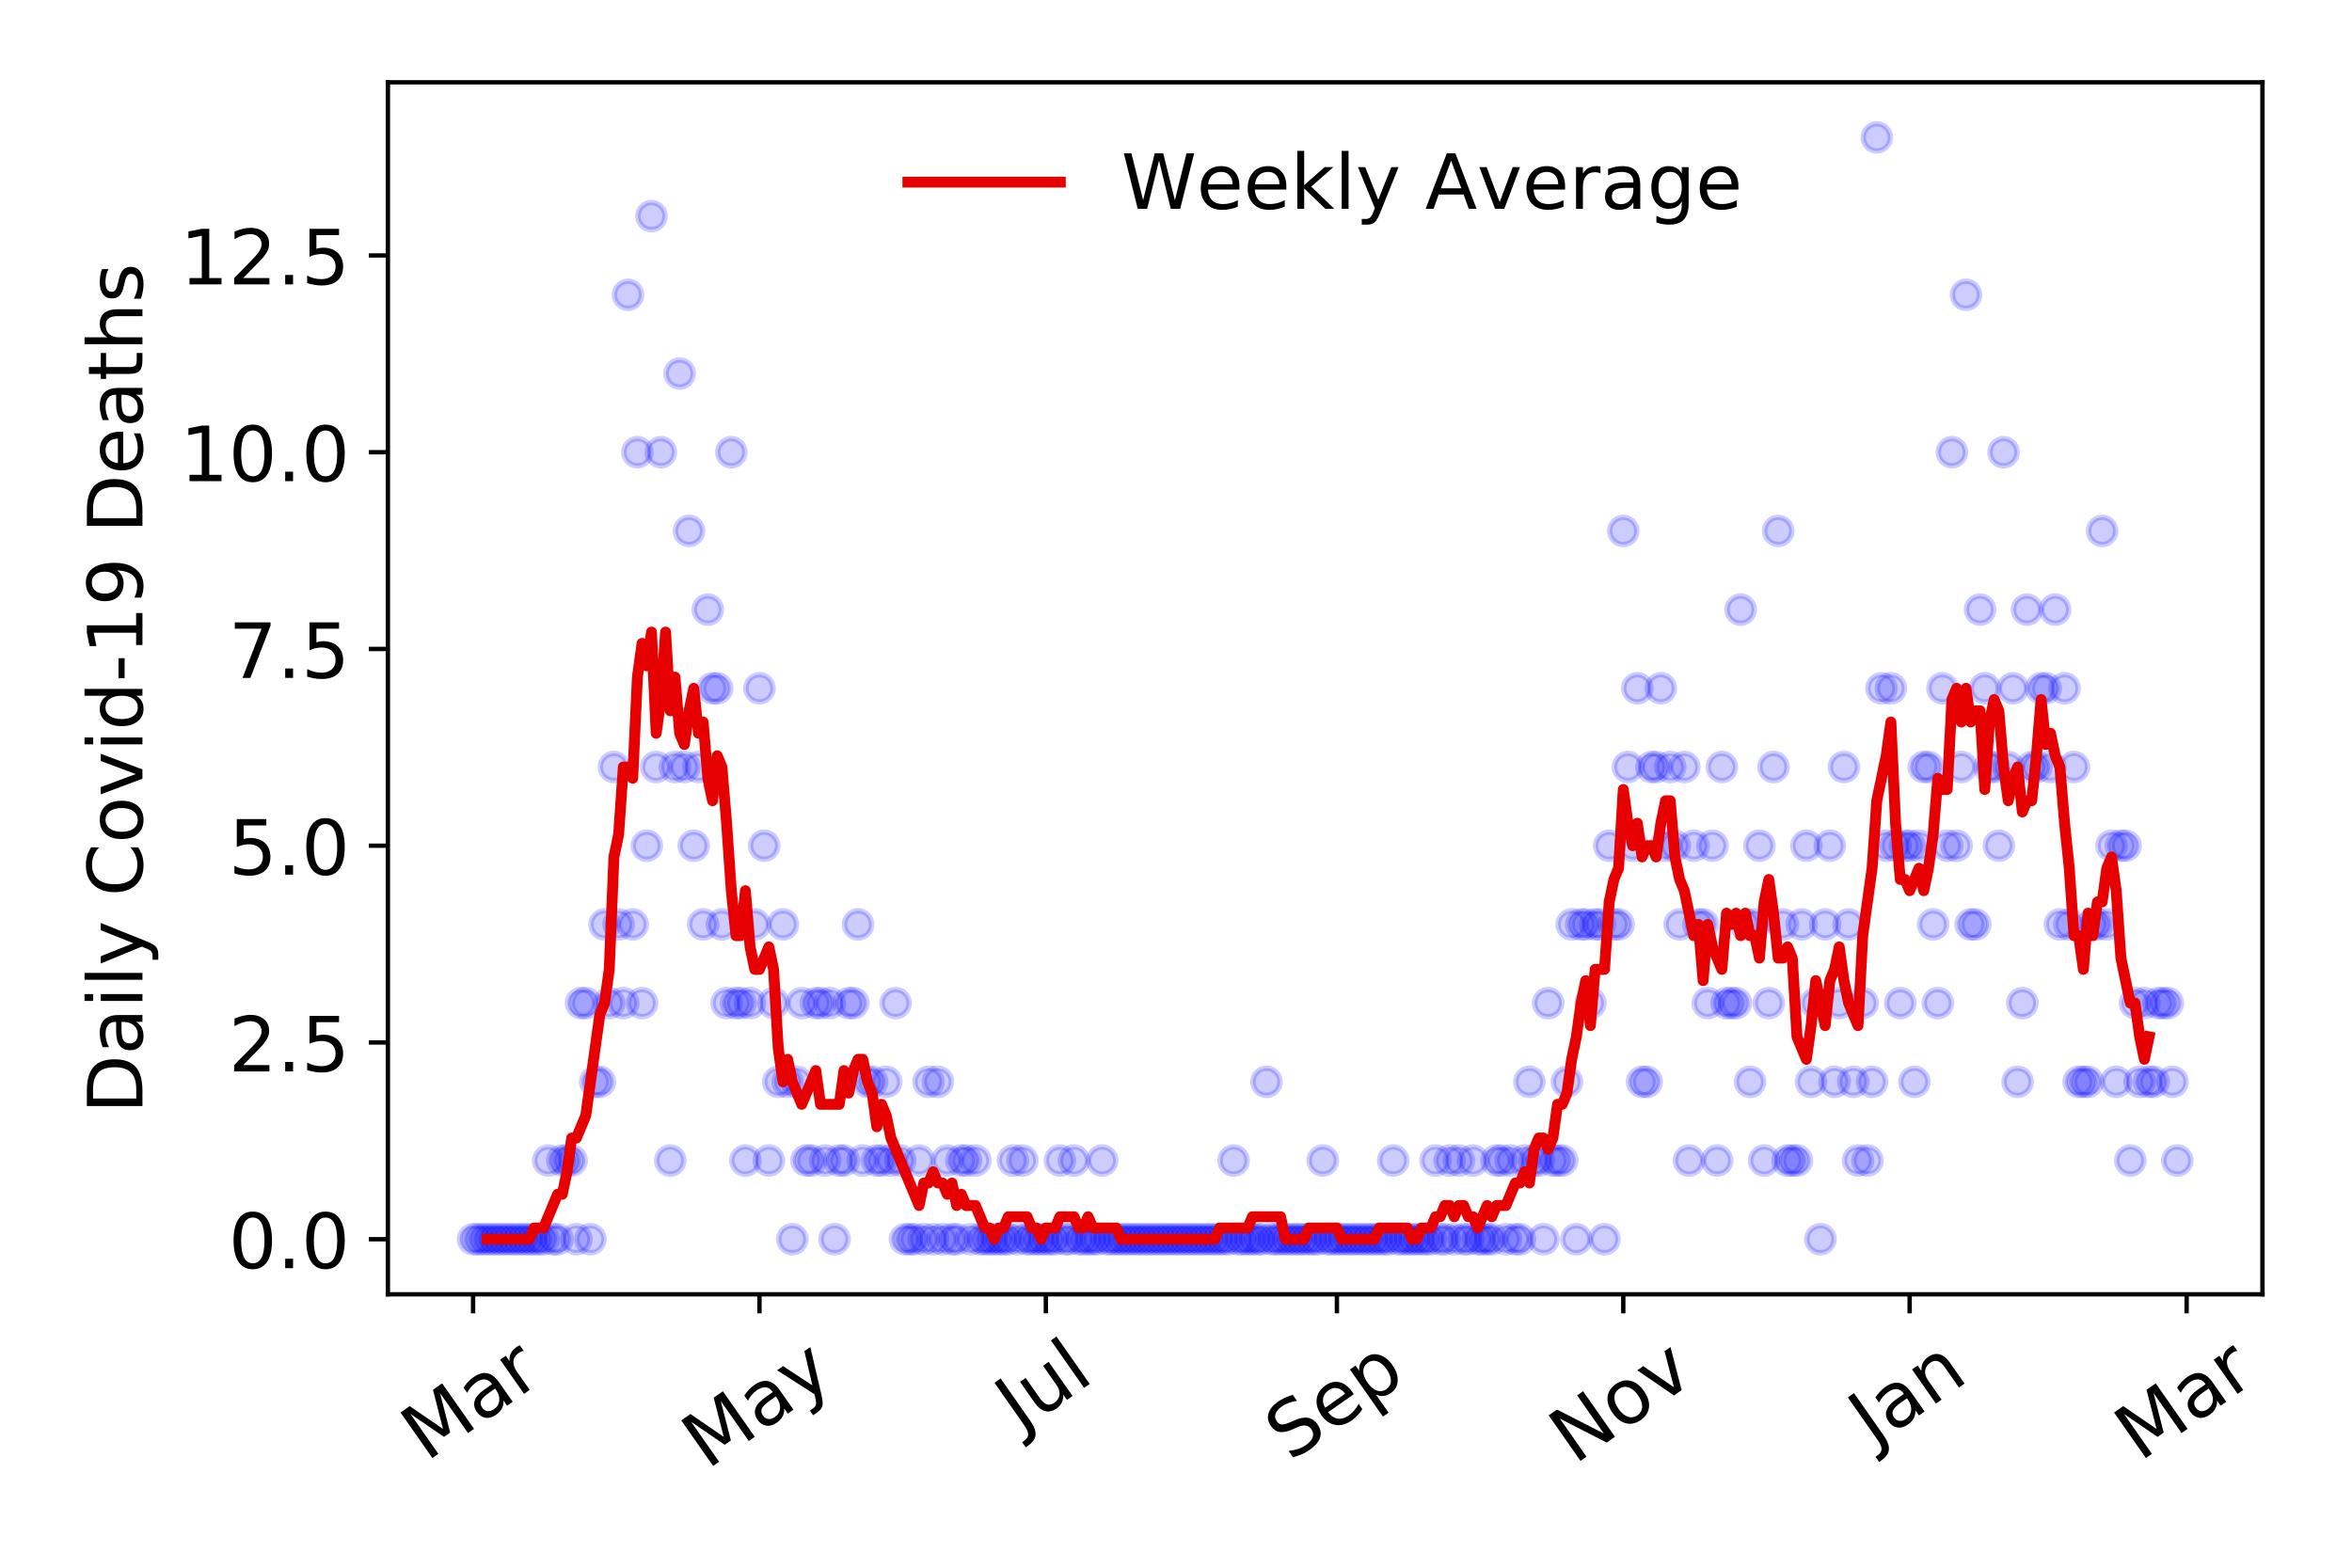 <?xml version="1.0" encoding="utf-8" standalone="no"?>
<!DOCTYPE svg PUBLIC "-//W3C//DTD SVG 1.1//EN"
  "http://www.w3.org/Graphics/SVG/1.1/DTD/svg11.dtd">
<!-- Created with matplotlib (https://matplotlib.org/) -->
<svg height="288pt" version="1.1" viewBox="0 0 432 288" width="432pt" xmlns="http://www.w3.org/2000/svg" xmlns:xlink="http://www.w3.org/1999/xlink">
 <defs>
  <style type="text/css">
*{stroke-linecap:butt;stroke-linejoin:round;}
  </style>
 </defs>
 <g id="figure_1">
  <g id="patch_1">
   <path d="M 0 288 
L 432 288 
L 432 0 
L 0 0 
z
" style="fill:#ffffff;"/>
  </g>
  <g id="axes_1">
   <g id="patch_2">
    <path d="M 71.245 237.778 
L 415.552 237.778 
L 415.552 15.12 
L 71.245 15.12 
z
" style="fill:#ffffff;"/>
   </g>
   <g id="matplotlib.axis_1">
    <g id="xtick_1">
     <g id="line2d_1">
      <defs>
       <path d="M 0 0 
L 0 3.5 
" id="m65087d3379" style="stroke:#000000;stroke-width:0.8;"/>
      </defs>
      <g>
       <use style="stroke:#000000;stroke-width:0.8;" x="86.895" xlink:href="#m65087d3379" y="237.778"/>
      </g>
     </g>
     <g id="text_1">
      <!-- Mar -->
      <defs>
       <path d="M 9.812 72.906 
L 24.516 72.906 
L 43.109 23.297 
L 61.812 72.906 
L 76.516 72.906 
L 76.516 0 
L 66.891 0 
L 66.891 64.016 
L 48.094 14.016 
L 38.188 14.016 
L 19.391 64.016 
L 19.391 0 
L 9.812 0 
z
" id="DejaVuSans-77"/>
       <path d="M 34.281 27.484 
Q 23.391 27.484 19.188 25 
Q 14.984 22.516 14.984 16.5 
Q 14.984 11.719 18.141 8.906 
Q 21.297 6.109 26.703 6.109 
Q 34.188 6.109 38.703 11.406 
Q 43.219 16.703 43.219 25.484 
L 43.219 27.484 
z
M 52.203 31.203 
L 52.203 0 
L 43.219 0 
L 43.219 8.297 
Q 40.141 3.328 35.547 0.953 
Q 30.953 -1.422 24.312 -1.422 
Q 15.922 -1.422 10.953 3.297 
Q 6 8.016 6 15.922 
Q 6 25.141 12.172 29.828 
Q 18.359 34.516 30.609 34.516 
L 43.219 34.516 
L 43.219 35.406 
Q 43.219 41.609 39.141 45 
Q 35.062 48.391 27.688 48.391 
Q 23 48.391 18.547 47.266 
Q 14.109 46.141 10.016 43.891 
L 10.016 52.203 
Q 14.938 54.109 19.578 55.047 
Q 24.219 56 28.609 56 
Q 40.484 56 46.344 49.844 
Q 52.203 43.703 52.203 31.203 
z
" id="DejaVuSans-97"/>
       <path d="M 41.109 46.297 
Q 39.594 47.172 37.812 47.578 
Q 36.031 48 33.891 48 
Q 26.266 48 22.188 43.047 
Q 18.109 38.094 18.109 28.812 
L 18.109 0 
L 9.078 0 
L 9.078 54.688 
L 18.109 54.688 
L 18.109 46.188 
Q 20.953 51.172 25.484 53.578 
Q 30.031 56 36.531 56 
Q 37.453 56 38.578 55.875 
Q 39.703 55.766 41.062 55.516 
z
" id="DejaVuSans-114"/>
      </defs>
      <g transform="translate(78.293 268.643)rotate(-35)scale(0.14 -0.14)">
       <use xlink:href="#DejaVuSans-77"/>
       <use x="86.279" xlink:href="#DejaVuSans-97"/>
       <use x="147.559" xlink:href="#DejaVuSans-114"/>
      </g>
     </g>
    </g>
    <g id="xtick_2">
     <g id="line2d_2">
      <g>
       <use style="stroke:#000000;stroke-width:0.8;" x="139.494" xlink:href="#m65087d3379" y="237.778"/>
      </g>
     </g>
     <g id="text_2">
      <!-- May -->
      <defs>
       <path d="M 32.172 -5.078 
Q 28.375 -14.844 24.75 -17.812 
Q 21.141 -20.797 15.094 -20.797 
L 7.906 -20.797 
L 7.906 -13.281 
L 13.188 -13.281 
Q 16.891 -13.281 18.938 -11.516 
Q 21 -9.766 23.484 -3.219 
L 25.094 0.875 
L 2.984 54.688 
L 12.5 54.688 
L 29.594 11.922 
L 46.688 54.688 
L 56.203 54.688 
z
" id="DejaVuSans-121"/>
      </defs>
      <g transform="translate(129.855 270.094)rotate(-35)scale(0.14 -0.14)">
       <use xlink:href="#DejaVuSans-77"/>
       <use x="86.279" xlink:href="#DejaVuSans-97"/>
       <use x="147.559" xlink:href="#DejaVuSans-121"/>
      </g>
     </g>
    </g>
    <g id="xtick_3">
     <g id="line2d_3">
      <g>
       <use style="stroke:#000000;stroke-width:0.8;" x="192.093" xlink:href="#m65087d3379" y="237.778"/>
      </g>
     </g>
     <g id="text_3">
      <!-- Jul -->
      <defs>
       <path d="M 9.812 72.906 
L 19.672 72.906 
L 19.672 5.078 
Q 19.672 -8.109 14.672 -14.062 
Q 9.672 -20.016 -1.422 -20.016 
L -5.172 -20.016 
L -5.172 -11.719 
L -2.094 -11.719 
Q 4.438 -11.719 7.125 -8.047 
Q 9.812 -4.391 9.812 5.078 
z
" id="DejaVuSans-74"/>
       <path d="M 8.5 21.578 
L 8.5 54.688 
L 17.484 54.688 
L 17.484 21.922 
Q 17.484 14.156 20.5 10.266 
Q 23.531 6.391 29.594 6.391 
Q 36.859 6.391 41.078 11.031 
Q 45.312 15.672 45.312 23.688 
L 45.312 54.688 
L 54.297 54.688 
L 54.297 0 
L 45.312 0 
L 45.312 8.406 
Q 42.047 3.422 37.719 1 
Q 33.406 -1.422 27.688 -1.422 
Q 18.266 -1.422 13.375 4.438 
Q 8.5 10.297 8.5 21.578 
z
M 31.109 56 
z
" id="DejaVuSans-117"/>
       <path d="M 9.422 75.984 
L 18.406 75.984 
L 18.406 0 
L 9.422 0 
z
" id="DejaVuSans-108"/>
      </defs>
      <g transform="translate(187.39 263.181)rotate(-35)scale(0.14 -0.14)">
       <use xlink:href="#DejaVuSans-74"/>
       <use x="29.492" xlink:href="#DejaVuSans-117"/>
       <use x="92.871" xlink:href="#DejaVuSans-108"/>
      </g>
     </g>
    </g>
    <g id="xtick_4">
     <g id="line2d_4">
      <g>
       <use style="stroke:#000000;stroke-width:0.8;" x="245.554" xlink:href="#m65087d3379" y="237.778"/>
      </g>
     </g>
     <g id="text_4">
      <!-- Sep -->
      <defs>
       <path d="M 53.516 70.516 
L 53.516 60.891 
Q 47.906 63.578 42.922 64.891 
Q 37.938 66.219 33.297 66.219 
Q 25.25 66.219 20.875 63.094 
Q 16.5 59.969 16.5 54.203 
Q 16.5 49.359 19.406 46.891 
Q 22.312 44.438 30.422 42.922 
L 36.375 41.703 
Q 47.406 39.594 52.656 34.297 
Q 57.906 29 57.906 20.125 
Q 57.906 9.516 50.797 4.047 
Q 43.703 -1.422 29.984 -1.422 
Q 24.812 -1.422 18.969 -0.25 
Q 13.141 0.922 6.891 3.219 
L 6.891 13.375 
Q 12.891 10.016 18.656 8.297 
Q 24.422 6.594 29.984 6.594 
Q 38.422 6.594 43.016 9.906 
Q 47.609 13.234 47.609 19.391 
Q 47.609 24.75 44.312 27.781 
Q 41.016 30.812 33.5 32.328 
L 27.484 33.5 
Q 16.453 35.688 11.516 40.375 
Q 6.594 45.062 6.594 53.422 
Q 6.594 63.094 13.406 68.656 
Q 20.219 74.219 32.172 74.219 
Q 37.312 74.219 42.625 73.281 
Q 47.953 72.359 53.516 70.516 
z
" id="DejaVuSans-83"/>
       <path d="M 56.203 29.594 
L 56.203 25.203 
L 14.891 25.203 
Q 15.484 15.922 20.484 11.062 
Q 25.484 6.203 34.422 6.203 
Q 39.594 6.203 44.453 7.469 
Q 49.312 8.734 54.109 11.281 
L 54.109 2.781 
Q 49.266 0.734 44.188 -0.344 
Q 39.109 -1.422 33.891 -1.422 
Q 20.797 -1.422 13.156 6.188 
Q 5.516 13.812 5.516 26.812 
Q 5.516 40.234 12.766 48.109 
Q 20.016 56 32.328 56 
Q 43.359 56 49.781 48.891 
Q 56.203 41.797 56.203 29.594 
z
M 47.219 32.234 
Q 47.125 39.594 43.094 43.984 
Q 39.062 48.391 32.422 48.391 
Q 24.906 48.391 20.391 44.141 
Q 15.875 39.891 15.188 32.172 
z
" id="DejaVuSans-101"/>
       <path d="M 18.109 8.203 
L 18.109 -20.797 
L 9.078 -20.797 
L 9.078 54.688 
L 18.109 54.688 
L 18.109 46.391 
Q 20.953 51.266 25.266 53.625 
Q 29.594 56 35.594 56 
Q 45.562 56 51.781 48.094 
Q 58.016 40.188 58.016 27.297 
Q 58.016 14.406 51.781 6.484 
Q 45.562 -1.422 35.594 -1.422 
Q 29.594 -1.422 25.266 0.953 
Q 20.953 3.328 18.109 8.203 
z
M 48.688 27.297 
Q 48.688 37.203 44.609 42.844 
Q 40.531 48.484 33.406 48.484 
Q 26.266 48.484 22.188 42.844 
Q 18.109 37.203 18.109 27.297 
Q 18.109 17.391 22.188 11.75 
Q 26.266 6.109 33.406 6.109 
Q 40.531 6.109 44.609 11.75 
Q 48.688 17.391 48.688 27.297 
z
" id="DejaVuSans-112"/>
      </defs>
      <g transform="translate(236.962 268.629)rotate(-35)scale(0.14 -0.14)">
       <use xlink:href="#DejaVuSans-83"/>
       <use x="63.477" xlink:href="#DejaVuSans-101"/>
       <use x="125" xlink:href="#DejaVuSans-112"/>
      </g>
     </g>
    </g>
    <g id="xtick_5">
     <g id="line2d_5">
      <g>
       <use style="stroke:#000000;stroke-width:0.8;" x="298.153" xlink:href="#m65087d3379" y="237.778"/>
      </g>
     </g>
     <g id="text_5">
      <!-- Nov -->
      <defs>
       <path d="M 9.812 72.906 
L 23.094 72.906 
L 55.422 11.922 
L 55.422 72.906 
L 64.984 72.906 
L 64.984 0 
L 51.703 0 
L 19.391 60.984 
L 19.391 0 
L 9.812 0 
z
" id="DejaVuSans-78"/>
       <path d="M 30.609 48.391 
Q 23.391 48.391 19.188 42.75 
Q 14.984 37.109 14.984 27.297 
Q 14.984 17.484 19.156 11.844 
Q 23.344 6.203 30.609 6.203 
Q 37.797 6.203 41.984 11.859 
Q 46.188 17.531 46.188 27.297 
Q 46.188 37.016 41.984 42.703 
Q 37.797 48.391 30.609 48.391 
z
M 30.609 56 
Q 42.328 56 49.016 48.375 
Q 55.719 40.766 55.719 27.297 
Q 55.719 13.875 49.016 6.219 
Q 42.328 -1.422 30.609 -1.422 
Q 18.844 -1.422 12.172 6.219 
Q 5.516 13.875 5.516 27.297 
Q 5.516 40.766 12.172 48.375 
Q 18.844 56 30.609 56 
z
" id="DejaVuSans-111"/>
       <path d="M 2.984 54.688 
L 12.5 54.688 
L 29.594 8.797 
L 46.688 54.688 
L 56.203 54.688 
L 35.688 0 
L 23.484 0 
z
" id="DejaVuSans-118"/>
      </defs>
      <g transform="translate(289.177 269.166)rotate(-35)scale(0.14 -0.14)">
       <use xlink:href="#DejaVuSans-78"/>
       <use x="74.805" xlink:href="#DejaVuSans-111"/>
       <use x="135.986" xlink:href="#DejaVuSans-118"/>
      </g>
     </g>
    </g>
    <g id="xtick_6">
     <g id="line2d_6">
      <g>
       <use style="stroke:#000000;stroke-width:0.8;" x="350.752" xlink:href="#m65087d3379" y="237.778"/>
      </g>
     </g>
     <g id="text_6">
      <!-- Jan -->
      <defs>
       <path d="M 54.891 33.016 
L 54.891 0 
L 45.906 0 
L 45.906 32.719 
Q 45.906 40.484 42.875 44.328 
Q 39.844 48.188 33.797 48.188 
Q 26.516 48.188 22.312 43.547 
Q 18.109 38.922 18.109 30.906 
L 18.109 0 
L 9.078 0 
L 9.078 54.688 
L 18.109 54.688 
L 18.109 46.188 
Q 21.344 51.125 25.703 53.562 
Q 30.078 56 35.797 56 
Q 45.219 56 50.047 50.172 
Q 54.891 44.344 54.891 33.016 
z
" id="DejaVuSans-110"/>
      </defs>
      <g transform="translate(344.129 265.871)rotate(-35)scale(0.14 -0.14)">
       <use xlink:href="#DejaVuSans-74"/>
       <use x="29.492" xlink:href="#DejaVuSans-97"/>
       <use x="90.771" xlink:href="#DejaVuSans-110"/>
      </g>
     </g>
    </g>
    <g id="xtick_7">
     <g id="line2d_7">
      <g>
       <use style="stroke:#000000;stroke-width:0.8;" x="401.627" xlink:href="#m65087d3379" y="237.778"/>
      </g>
     </g>
     <g id="text_7">
      <!-- Mar -->
      <g transform="translate(393.024 268.643)rotate(-35)scale(0.14 -0.14)">
       <use xlink:href="#DejaVuSans-77"/>
       <use x="86.279" xlink:href="#DejaVuSans-97"/>
       <use x="147.559" xlink:href="#DejaVuSans-114"/>
      </g>
     </g>
    </g>
   </g>
   <g id="matplotlib.axis_2">
    <g id="ytick_1">
     <g id="line2d_8">
      <defs>
       <path d="M 0 0 
L -3.5 0 
" id="me40085e3ae" style="stroke:#000000;stroke-width:0.8;"/>
      </defs>
      <g>
       <use style="stroke:#000000;stroke-width:0.8;" x="71.245" xlink:href="#me40085e3ae" y="227.657"/>
      </g>
     </g>
     <g id="text_8">
      <!-- 0.0 -->
      <defs>
       <path d="M 31.781 66.406 
Q 24.172 66.406 20.328 58.906 
Q 16.5 51.422 16.5 36.375 
Q 16.5 21.391 20.328 13.891 
Q 24.172 6.391 31.781 6.391 
Q 39.453 6.391 43.281 13.891 
Q 47.125 21.391 47.125 36.375 
Q 47.125 51.422 43.281 58.906 
Q 39.453 66.406 31.781 66.406 
z
M 31.781 74.219 
Q 44.047 74.219 50.516 64.516 
Q 56.984 54.828 56.984 36.375 
Q 56.984 17.969 50.516 8.266 
Q 44.047 -1.422 31.781 -1.422 
Q 19.531 -1.422 13.062 8.266 
Q 6.594 17.969 6.594 36.375 
Q 6.594 54.828 13.062 64.516 
Q 19.531 74.219 31.781 74.219 
z
" id="DejaVuSans-48"/>
       <path d="M 10.688 12.406 
L 21 12.406 
L 21 0 
L 10.688 0 
z
" id="DejaVuSans-46"/>
      </defs>
      <g transform="translate(41.981 232.976)scale(0.14 -0.14)">
       <use xlink:href="#DejaVuSans-48"/>
       <use x="63.623" xlink:href="#DejaVuSans-46"/>
       <use x="95.41" xlink:href="#DejaVuSans-48"/>
      </g>
     </g>
    </g>
    <g id="ytick_2">
     <g id="line2d_9">
      <g>
       <use style="stroke:#000000;stroke-width:0.8;" x="71.245" xlink:href="#me40085e3ae" y="191.512"/>
      </g>
     </g>
     <g id="text_9">
      <!-- 2.5 -->
      <defs>
       <path d="M 19.188 8.297 
L 53.609 8.297 
L 53.609 0 
L 7.328 0 
L 7.328 8.297 
Q 12.938 14.109 22.625 23.891 
Q 32.328 33.688 34.812 36.531 
Q 39.547 41.844 41.422 45.531 
Q 43.312 49.219 43.312 52.781 
Q 43.312 58.594 39.234 62.25 
Q 35.156 65.922 28.609 65.922 
Q 23.969 65.922 18.812 64.312 
Q 13.672 62.703 7.812 59.422 
L 7.812 69.391 
Q 13.766 71.781 18.938 73 
Q 24.125 74.219 28.422 74.219 
Q 39.75 74.219 46.484 68.547 
Q 53.219 62.891 53.219 53.422 
Q 53.219 48.922 51.531 44.891 
Q 49.859 40.875 45.406 35.406 
Q 44.188 33.984 37.641 27.219 
Q 31.109 20.453 19.188 8.297 
z
" id="DejaVuSans-50"/>
       <path d="M 10.797 72.906 
L 49.516 72.906 
L 49.516 64.594 
L 19.828 64.594 
L 19.828 46.734 
Q 21.969 47.469 24.109 47.828 
Q 26.266 48.188 28.422 48.188 
Q 40.625 48.188 47.75 41.5 
Q 54.891 34.812 54.891 23.391 
Q 54.891 11.625 47.562 5.094 
Q 40.234 -1.422 26.906 -1.422 
Q 22.312 -1.422 17.547 -0.641 
Q 12.797 0.141 7.719 1.703 
L 7.719 11.625 
Q 12.109 9.234 16.797 8.062 
Q 21.484 6.891 26.703 6.891 
Q 35.156 6.891 40.078 11.328 
Q 45.016 15.766 45.016 23.391 
Q 45.016 31 40.078 35.438 
Q 35.156 39.891 26.703 39.891 
Q 22.75 39.891 18.812 39.016 
Q 14.891 38.141 10.797 36.281 
z
" id="DejaVuSans-53"/>
      </defs>
      <g transform="translate(41.981 196.83)scale(0.14 -0.14)">
       <use xlink:href="#DejaVuSans-50"/>
       <use x="63.623" xlink:href="#DejaVuSans-46"/>
       <use x="95.41" xlink:href="#DejaVuSans-53"/>
      </g>
     </g>
    </g>
    <g id="ytick_3">
     <g id="line2d_10">
      <g>
       <use style="stroke:#000000;stroke-width:0.8;" x="71.245" xlink:href="#me40085e3ae" y="155.366"/>
      </g>
     </g>
     <g id="text_10">
      <!-- 5.0 -->
      <g transform="translate(41.981 160.685)scale(0.14 -0.14)">
       <use xlink:href="#DejaVuSans-53"/>
       <use x="63.623" xlink:href="#DejaVuSans-46"/>
       <use x="95.41" xlink:href="#DejaVuSans-48"/>
      </g>
     </g>
    </g>
    <g id="ytick_4">
     <g id="line2d_11">
      <g>
       <use style="stroke:#000000;stroke-width:0.8;" x="71.245" xlink:href="#me40085e3ae" y="119.22"/>
      </g>
     </g>
     <g id="text_11">
      <!-- 7.5 -->
      <defs>
       <path d="M 8.203 72.906 
L 55.078 72.906 
L 55.078 68.703 
L 28.609 0 
L 18.312 0 
L 43.219 64.594 
L 8.203 64.594 
z
" id="DejaVuSans-55"/>
      </defs>
      <g transform="translate(41.981 124.539)scale(0.14 -0.14)">
       <use xlink:href="#DejaVuSans-55"/>
       <use x="63.623" xlink:href="#DejaVuSans-46"/>
       <use x="95.41" xlink:href="#DejaVuSans-53"/>
      </g>
     </g>
    </g>
    <g id="ytick_5">
     <g id="line2d_12">
      <g>
       <use style="stroke:#000000;stroke-width:0.8;" x="71.245" xlink:href="#me40085e3ae" y="83.074"/>
      </g>
     </g>
     <g id="text_12">
      <!-- 10.0 -->
      <defs>
       <path d="M 12.406 8.297 
L 28.516 8.297 
L 28.516 63.922 
L 10.984 60.406 
L 10.984 69.391 
L 28.422 72.906 
L 38.281 72.906 
L 38.281 8.297 
L 54.391 8.297 
L 54.391 0 
L 12.406 0 
z
" id="DejaVuSans-49"/>
      </defs>
      <g transform="translate(33.073 88.393)scale(0.14 -0.14)">
       <use xlink:href="#DejaVuSans-49"/>
       <use x="63.623" xlink:href="#DejaVuSans-48"/>
       <use x="127.246" xlink:href="#DejaVuSans-46"/>
       <use x="159.033" xlink:href="#DejaVuSans-48"/>
      </g>
     </g>
    </g>
    <g id="ytick_6">
     <g id="line2d_13">
      <g>
       <use style="stroke:#000000;stroke-width:0.8;" x="71.245" xlink:href="#me40085e3ae" y="46.928"/>
      </g>
     </g>
     <g id="text_13">
      <!-- 12.5 -->
      <g transform="translate(33.073 52.247)scale(0.14 -0.14)">
       <use xlink:href="#DejaVuSans-49"/>
       <use x="63.623" xlink:href="#DejaVuSans-50"/>
       <use x="127.246" xlink:href="#DejaVuSans-46"/>
       <use x="159.033" xlink:href="#DejaVuSans-53"/>
      </g>
     </g>
    </g>
    <g id="text_14">
     <!-- Daily Covid-19 Deaths -->
     <defs>
      <path d="M 19.672 64.797 
L 19.672 8.109 
L 31.594 8.109 
Q 46.688 8.109 53.688 14.938 
Q 60.688 21.781 60.688 36.531 
Q 60.688 51.172 53.688 57.984 
Q 46.688 64.797 31.594 64.797 
z
M 9.812 72.906 
L 30.078 72.906 
Q 51.266 72.906 61.172 64.094 
Q 71.094 55.281 71.094 36.531 
Q 71.094 17.672 61.125 8.828 
Q 51.172 0 30.078 0 
L 9.812 0 
z
" id="DejaVuSans-68"/>
      <path d="M 9.422 54.688 
L 18.406 54.688 
L 18.406 0 
L 9.422 0 
z
M 9.422 75.984 
L 18.406 75.984 
L 18.406 64.594 
L 9.422 64.594 
z
" id="DejaVuSans-105"/>
      <path id="DejaVuSans-32"/>
      <path d="M 64.406 67.281 
L 64.406 56.891 
Q 59.422 61.531 53.781 63.812 
Q 48.141 66.109 41.797 66.109 
Q 29.297 66.109 22.656 58.469 
Q 16.016 50.828 16.016 36.375 
Q 16.016 21.969 22.656 14.328 
Q 29.297 6.688 41.797 6.688 
Q 48.141 6.688 53.781 8.984 
Q 59.422 11.281 64.406 15.922 
L 64.406 5.609 
Q 59.234 2.094 53.438 0.328 
Q 47.656 -1.422 41.219 -1.422 
Q 24.656 -1.422 15.125 8.703 
Q 5.609 18.844 5.609 36.375 
Q 5.609 53.953 15.125 64.078 
Q 24.656 74.219 41.219 74.219 
Q 47.75 74.219 53.531 72.484 
Q 59.328 70.75 64.406 67.281 
z
" id="DejaVuSans-67"/>
      <path d="M 45.406 46.391 
L 45.406 75.984 
L 54.391 75.984 
L 54.391 0 
L 45.406 0 
L 45.406 8.203 
Q 42.578 3.328 38.25 0.953 
Q 33.938 -1.422 27.875 -1.422 
Q 17.969 -1.422 11.734 6.484 
Q 5.516 14.406 5.516 27.297 
Q 5.516 40.188 11.734 48.094 
Q 17.969 56 27.875 56 
Q 33.938 56 38.25 53.625 
Q 42.578 51.266 45.406 46.391 
z
M 14.797 27.297 
Q 14.797 17.391 18.875 11.75 
Q 22.953 6.109 30.078 6.109 
Q 37.203 6.109 41.297 11.75 
Q 45.406 17.391 45.406 27.297 
Q 45.406 37.203 41.297 42.844 
Q 37.203 48.484 30.078 48.484 
Q 22.953 48.484 18.875 42.844 
Q 14.797 37.203 14.797 27.297 
z
" id="DejaVuSans-100"/>
      <path d="M 4.891 31.391 
L 31.203 31.391 
L 31.203 23.391 
L 4.891 23.391 
z
" id="DejaVuSans-45"/>
      <path d="M 10.984 1.516 
L 10.984 10.5 
Q 14.703 8.734 18.5 7.812 
Q 22.312 6.891 25.984 6.891 
Q 35.75 6.891 40.891 13.453 
Q 46.047 20.016 46.781 33.406 
Q 43.953 29.203 39.594 26.953 
Q 35.25 24.703 29.984 24.703 
Q 19.047 24.703 12.672 31.312 
Q 6.297 37.938 6.297 49.422 
Q 6.297 60.641 12.938 67.422 
Q 19.578 74.219 30.609 74.219 
Q 43.266 74.219 49.922 64.516 
Q 56.594 54.828 56.594 36.375 
Q 56.594 19.141 48.406 8.859 
Q 40.234 -1.422 26.422 -1.422 
Q 22.703 -1.422 18.891 -0.688 
Q 15.094 0.047 10.984 1.516 
z
M 30.609 32.422 
Q 37.25 32.422 41.125 36.953 
Q 45.016 41.5 45.016 49.422 
Q 45.016 57.281 41.125 61.844 
Q 37.25 66.406 30.609 66.406 
Q 23.969 66.406 20.094 61.844 
Q 16.219 57.281 16.219 49.422 
Q 16.219 41.5 20.094 36.953 
Q 23.969 32.422 30.609 32.422 
z
" id="DejaVuSans-57"/>
      <path d="M 18.312 70.219 
L 18.312 54.688 
L 36.812 54.688 
L 36.812 47.703 
L 18.312 47.703 
L 18.312 18.016 
Q 18.312 11.328 20.141 9.422 
Q 21.969 7.516 27.594 7.516 
L 36.812 7.516 
L 36.812 0 
L 27.594 0 
Q 17.188 0 13.234 3.875 
Q 9.281 7.766 9.281 18.016 
L 9.281 47.703 
L 2.688 47.703 
L 2.688 54.688 
L 9.281 54.688 
L 9.281 70.219 
z
" id="DejaVuSans-116"/>
      <path d="M 54.891 33.016 
L 54.891 0 
L 45.906 0 
L 45.906 32.719 
Q 45.906 40.484 42.875 44.328 
Q 39.844 48.188 33.797 48.188 
Q 26.516 48.188 22.312 43.547 
Q 18.109 38.922 18.109 30.906 
L 18.109 0 
L 9.078 0 
L 9.078 75.984 
L 18.109 75.984 
L 18.109 46.188 
Q 21.344 51.125 25.703 53.562 
Q 30.078 56 35.797 56 
Q 45.219 56 50.047 50.172 
Q 54.891 44.344 54.891 33.016 
z
" id="DejaVuSans-104"/>
      <path d="M 44.281 53.078 
L 44.281 44.578 
Q 40.484 46.531 36.375 47.5 
Q 32.281 48.484 27.875 48.484 
Q 21.188 48.484 17.844 46.438 
Q 14.5 44.391 14.5 40.281 
Q 14.5 37.156 16.891 35.375 
Q 19.281 33.594 26.516 31.984 
L 29.594 31.297 
Q 39.156 29.25 43.188 25.516 
Q 47.219 21.781 47.219 15.094 
Q 47.219 7.469 41.188 3.016 
Q 35.156 -1.422 24.609 -1.422 
Q 20.219 -1.422 15.453 -0.562 
Q 10.688 0.297 5.422 2 
L 5.422 11.281 
Q 10.406 8.688 15.234 7.391 
Q 20.062 6.109 24.812 6.109 
Q 31.156 6.109 34.562 8.281 
Q 37.984 10.453 37.984 14.406 
Q 37.984 18.062 35.516 20.016 
Q 33.062 21.969 24.703 23.781 
L 21.578 24.516 
Q 13.234 26.266 9.516 29.906 
Q 5.812 33.547 5.812 39.891 
Q 5.812 47.609 11.281 51.797 
Q 16.75 56 26.812 56 
Q 31.781 56 36.172 55.266 
Q 40.578 54.547 44.281 53.078 
z
" id="DejaVuSans-115"/>
     </defs>
     <g transform="translate(26.162 204.56)rotate(-90)scale(0.14 -0.14)">
      <use xlink:href="#DejaVuSans-68"/>
      <use x="77.002" xlink:href="#DejaVuSans-97"/>
      <use x="138.281" xlink:href="#DejaVuSans-105"/>
      <use x="166.064" xlink:href="#DejaVuSans-108"/>
      <use x="193.848" xlink:href="#DejaVuSans-121"/>
      <use x="253.027" xlink:href="#DejaVuSans-32"/>
      <use x="284.814" xlink:href="#DejaVuSans-67"/>
      <use x="354.639" xlink:href="#DejaVuSans-111"/>
      <use x="415.82" xlink:href="#DejaVuSans-118"/>
      <use x="475" xlink:href="#DejaVuSans-105"/>
      <use x="502.783" xlink:href="#DejaVuSans-100"/>
      <use x="566.26" xlink:href="#DejaVuSans-45"/>
      <use x="602.344" xlink:href="#DejaVuSans-49"/>
      <use x="665.967" xlink:href="#DejaVuSans-57"/>
      <use x="729.59" xlink:href="#DejaVuSans-32"/>
      <use x="761.377" xlink:href="#DejaVuSans-68"/>
      <use x="838.379" xlink:href="#DejaVuSans-101"/>
      <use x="899.902" xlink:href="#DejaVuSans-97"/>
      <use x="961.182" xlink:href="#DejaVuSans-116"/>
      <use x="1000.391" xlink:href="#DejaVuSans-104"/>
      <use x="1063.77" xlink:href="#DejaVuSans-115"/>
     </g>
    </g>
   </g>
   <g id="line2d_14">
    <defs>
     <path d="M 0 2.5 
C 0.663 2.5 1.299 2.237 1.768 1.768 
C 2.237 1.299 2.5 0.663 2.5 0 
C 2.5 -0.663 2.237 -1.299 1.768 -1.768 
C 1.299 -2.237 0.663 -2.5 0 -2.5 
C -0.663 -2.5 -1.299 -2.237 -1.768 -1.768 
C -2.237 -1.299 -2.5 -0.663 -2.5 0 
C -2.5 0.663 -2.237 1.299 -1.768 1.768 
C -1.299 2.237 -0.663 2.5 0 2.5 
z
" id="m7b6ee840eb" style="stroke:#0000ff;stroke-opacity:0.2;"/>
    </defs>
    <g clip-path="url(#p8a0a621795)">
     <use style="fill:#0000ff;fill-opacity:0.2;stroke:#0000ff;stroke-opacity:0.2;" x="86.895" xlink:href="#m7b6ee840eb" y="227.657"/>
     <use style="fill:#0000ff;fill-opacity:0.2;stroke:#0000ff;stroke-opacity:0.2;" x="87.758" xlink:href="#m7b6ee840eb" y="227.657"/>
     <use style="fill:#0000ff;fill-opacity:0.2;stroke:#0000ff;stroke-opacity:0.2;" x="88.62" xlink:href="#m7b6ee840eb" y="227.657"/>
     <use style="fill:#0000ff;fill-opacity:0.2;stroke:#0000ff;stroke-opacity:0.2;" x="89.482" xlink:href="#m7b6ee840eb" y="227.657"/>
     <use style="fill:#0000ff;fill-opacity:0.2;stroke:#0000ff;stroke-opacity:0.2;" x="90.344" xlink:href="#m7b6ee840eb" y="227.657"/>
     <use style="fill:#0000ff;fill-opacity:0.2;stroke:#0000ff;stroke-opacity:0.2;" x="91.207" xlink:href="#m7b6ee840eb" y="227.657"/>
     <use style="fill:#0000ff;fill-opacity:0.2;stroke:#0000ff;stroke-opacity:0.2;" x="92.069" xlink:href="#m7b6ee840eb" y="227.657"/>
     <use style="fill:#0000ff;fill-opacity:0.2;stroke:#0000ff;stroke-opacity:0.2;" x="92.931" xlink:href="#m7b6ee840eb" y="227.657"/>
     <use style="fill:#0000ff;fill-opacity:0.2;stroke:#0000ff;stroke-opacity:0.2;" x="93.794" xlink:href="#m7b6ee840eb" y="227.657"/>
     <use style="fill:#0000ff;fill-opacity:0.2;stroke:#0000ff;stroke-opacity:0.2;" x="94.656" xlink:href="#m7b6ee840eb" y="227.657"/>
     <use style="fill:#0000ff;fill-opacity:0.2;stroke:#0000ff;stroke-opacity:0.2;" x="95.518" xlink:href="#m7b6ee840eb" y="227.657"/>
     <use style="fill:#0000ff;fill-opacity:0.2;stroke:#0000ff;stroke-opacity:0.2;" x="96.38" xlink:href="#m7b6ee840eb" y="227.657"/>
     <use style="fill:#0000ff;fill-opacity:0.2;stroke:#0000ff;stroke-opacity:0.2;" x="97.243" xlink:href="#m7b6ee840eb" y="227.657"/>
     <use style="fill:#0000ff;fill-opacity:0.2;stroke:#0000ff;stroke-opacity:0.2;" x="98.105" xlink:href="#m7b6ee840eb" y="227.657"/>
     <use style="fill:#0000ff;fill-opacity:0.2;stroke:#0000ff;stroke-opacity:0.2;" x="98.967" xlink:href="#m7b6ee840eb" y="227.657"/>
     <use style="fill:#0000ff;fill-opacity:0.2;stroke:#0000ff;stroke-opacity:0.2;" x="99.83" xlink:href="#m7b6ee840eb" y="227.657"/>
     <use style="fill:#0000ff;fill-opacity:0.2;stroke:#0000ff;stroke-opacity:0.2;" x="100.692" xlink:href="#m7b6ee840eb" y="213.199"/>
     <use style="fill:#0000ff;fill-opacity:0.2;stroke:#0000ff;stroke-opacity:0.2;" x="101.554" xlink:href="#m7b6ee840eb" y="227.657"/>
     <use style="fill:#0000ff;fill-opacity:0.2;stroke:#0000ff;stroke-opacity:0.2;" x="102.416" xlink:href="#m7b6ee840eb" y="227.657"/>
     <use style="fill:#0000ff;fill-opacity:0.2;stroke:#0000ff;stroke-opacity:0.2;" x="103.279" xlink:href="#m7b6ee840eb" y="213.199"/>
     <use style="fill:#0000ff;fill-opacity:0.2;stroke:#0000ff;stroke-opacity:0.2;" x="104.141" xlink:href="#m7b6ee840eb" y="213.199"/>
     <use style="fill:#0000ff;fill-opacity:0.2;stroke:#0000ff;stroke-opacity:0.2;" x="105.003" xlink:href="#m7b6ee840eb" y="213.199"/>
     <use style="fill:#0000ff;fill-opacity:0.2;stroke:#0000ff;stroke-opacity:0.2;" x="105.865" xlink:href="#m7b6ee840eb" y="227.657"/>
     <use style="fill:#0000ff;fill-opacity:0.2;stroke:#0000ff;stroke-opacity:0.2;" x="106.728" xlink:href="#m7b6ee840eb" y="184.282"/>
     <use style="fill:#0000ff;fill-opacity:0.2;stroke:#0000ff;stroke-opacity:0.2;" x="107.59" xlink:href="#m7b6ee840eb" y="184.282"/>
     <use style="fill:#0000ff;fill-opacity:0.2;stroke:#0000ff;stroke-opacity:0.2;" x="108.452" xlink:href="#m7b6ee840eb" y="227.657"/>
     <use style="fill:#0000ff;fill-opacity:0.2;stroke:#0000ff;stroke-opacity:0.2;" x="109.315" xlink:href="#m7b6ee840eb" y="198.741"/>
     <use style="fill:#0000ff;fill-opacity:0.2;stroke:#0000ff;stroke-opacity:0.2;" x="110.177" xlink:href="#m7b6ee840eb" y="198.741"/>
     <use style="fill:#0000ff;fill-opacity:0.2;stroke:#0000ff;stroke-opacity:0.2;" x="111.039" xlink:href="#m7b6ee840eb" y="169.824"/>
     <use style="fill:#0000ff;fill-opacity:0.2;stroke:#0000ff;stroke-opacity:0.2;" x="111.901" xlink:href="#m7b6ee840eb" y="184.282"/>
     <use style="fill:#0000ff;fill-opacity:0.2;stroke:#0000ff;stroke-opacity:0.2;" x="112.764" xlink:href="#m7b6ee840eb" y="140.907"/>
     <use style="fill:#0000ff;fill-opacity:0.2;stroke:#0000ff;stroke-opacity:0.2;" x="113.626" xlink:href="#m7b6ee840eb" y="169.824"/>
     <use style="fill:#0000ff;fill-opacity:0.2;stroke:#0000ff;stroke-opacity:0.2;" x="114.488" xlink:href="#m7b6ee840eb" y="184.282"/>
     <use style="fill:#0000ff;fill-opacity:0.2;stroke:#0000ff;stroke-opacity:0.2;" x="115.35" xlink:href="#m7b6ee840eb" y="54.157"/>
     <use style="fill:#0000ff;fill-opacity:0.2;stroke:#0000ff;stroke-opacity:0.2;" x="116.213" xlink:href="#m7b6ee840eb" y="169.824"/>
     <use style="fill:#0000ff;fill-opacity:0.2;stroke:#0000ff;stroke-opacity:0.2;" x="117.075" xlink:href="#m7b6ee840eb" y="83.074"/>
     <use style="fill:#0000ff;fill-opacity:0.2;stroke:#0000ff;stroke-opacity:0.2;" x="117.937" xlink:href="#m7b6ee840eb" y="184.282"/>
     <use style="fill:#0000ff;fill-opacity:0.2;stroke:#0000ff;stroke-opacity:0.2;" x="118.8" xlink:href="#m7b6ee840eb" y="155.366"/>
     <use style="fill:#0000ff;fill-opacity:0.2;stroke:#0000ff;stroke-opacity:0.2;" x="119.662" xlink:href="#m7b6ee840eb" y="39.699"/>
     <use style="fill:#0000ff;fill-opacity:0.2;stroke:#0000ff;stroke-opacity:0.2;" x="120.524" xlink:href="#m7b6ee840eb" y="140.907"/>
     <use style="fill:#0000ff;fill-opacity:0.2;stroke:#0000ff;stroke-opacity:0.2;" x="121.386" xlink:href="#m7b6ee840eb" y="83.074"/>
     <use style="fill:#0000ff;fill-opacity:0.2;stroke:#0000ff;stroke-opacity:0.2;" x="122.249" xlink:href="#m7b6ee840eb" y="126.449"/>
     <use style="fill:#0000ff;fill-opacity:0.2;stroke:#0000ff;stroke-opacity:0.2;" x="123.111" xlink:href="#m7b6ee840eb" y="213.199"/>
     <use style="fill:#0000ff;fill-opacity:0.2;stroke:#0000ff;stroke-opacity:0.2;" x="123.973" xlink:href="#m7b6ee840eb" y="140.907"/>
     <use style="fill:#0000ff;fill-opacity:0.2;stroke:#0000ff;stroke-opacity:0.2;" x="124.836" xlink:href="#m7b6ee840eb" y="68.616"/>
     <use style="fill:#0000ff;fill-opacity:0.2;stroke:#0000ff;stroke-opacity:0.2;" x="125.698" xlink:href="#m7b6ee840eb" y="140.907"/>
     <use style="fill:#0000ff;fill-opacity:0.2;stroke:#0000ff;stroke-opacity:0.2;" x="126.56" xlink:href="#m7b6ee840eb" y="97.532"/>
     <use style="fill:#0000ff;fill-opacity:0.2;stroke:#0000ff;stroke-opacity:0.2;" x="127.422" xlink:href="#m7b6ee840eb" y="155.366"/>
     <use style="fill:#0000ff;fill-opacity:0.2;stroke:#0000ff;stroke-opacity:0.2;" x="128.285" xlink:href="#m7b6ee840eb" y="140.907"/>
     <use style="fill:#0000ff;fill-opacity:0.2;stroke:#0000ff;stroke-opacity:0.2;" x="129.147" xlink:href="#m7b6ee840eb" y="169.824"/>
     <use style="fill:#0000ff;fill-opacity:0.2;stroke:#0000ff;stroke-opacity:0.2;" x="130.009" xlink:href="#m7b6ee840eb" y="111.991"/>
     <use style="fill:#0000ff;fill-opacity:0.2;stroke:#0000ff;stroke-opacity:0.2;" x="130.871" xlink:href="#m7b6ee840eb" y="126.449"/>
     <use style="fill:#0000ff;fill-opacity:0.2;stroke:#0000ff;stroke-opacity:0.2;" x="131.734" xlink:href="#m7b6ee840eb" y="126.449"/>
     <use style="fill:#0000ff;fill-opacity:0.2;stroke:#0000ff;stroke-opacity:0.2;" x="132.596" xlink:href="#m7b6ee840eb" y="169.824"/>
     <use style="fill:#0000ff;fill-opacity:0.2;stroke:#0000ff;stroke-opacity:0.2;" x="133.458" xlink:href="#m7b6ee840eb" y="184.282"/>
     <use style="fill:#0000ff;fill-opacity:0.2;stroke:#0000ff;stroke-opacity:0.2;" x="134.321" xlink:href="#m7b6ee840eb" y="83.074"/>
     <use style="fill:#0000ff;fill-opacity:0.2;stroke:#0000ff;stroke-opacity:0.2;" x="135.183" xlink:href="#m7b6ee840eb" y="184.282"/>
     <use style="fill:#0000ff;fill-opacity:0.2;stroke:#0000ff;stroke-opacity:0.2;" x="136.045" xlink:href="#m7b6ee840eb" y="184.282"/>
     <use style="fill:#0000ff;fill-opacity:0.2;stroke:#0000ff;stroke-opacity:0.2;" x="136.907" xlink:href="#m7b6ee840eb" y="213.199"/>
     <use style="fill:#0000ff;fill-opacity:0.2;stroke:#0000ff;stroke-opacity:0.2;" x="137.77" xlink:href="#m7b6ee840eb" y="184.282"/>
     <use style="fill:#0000ff;fill-opacity:0.2;stroke:#0000ff;stroke-opacity:0.2;" x="138.632" xlink:href="#m7b6ee840eb" y="169.824"/>
     <use style="fill:#0000ff;fill-opacity:0.2;stroke:#0000ff;stroke-opacity:0.2;" x="139.494" xlink:href="#m7b6ee840eb" y="126.449"/>
     <use style="fill:#0000ff;fill-opacity:0.2;stroke:#0000ff;stroke-opacity:0.2;" x="140.357" xlink:href="#m7b6ee840eb" y="155.366"/>
     <use style="fill:#0000ff;fill-opacity:0.2;stroke:#0000ff;stroke-opacity:0.2;" x="141.219" xlink:href="#m7b6ee840eb" y="213.199"/>
     <use style="fill:#0000ff;fill-opacity:0.2;stroke:#0000ff;stroke-opacity:0.2;" x="142.081" xlink:href="#m7b6ee840eb" y="184.282"/>
     <use style="fill:#0000ff;fill-opacity:0.2;stroke:#0000ff;stroke-opacity:0.2;" x="142.943" xlink:href="#m7b6ee840eb" y="198.741"/>
     <use style="fill:#0000ff;fill-opacity:0.2;stroke:#0000ff;stroke-opacity:0.2;" x="143.806" xlink:href="#m7b6ee840eb" y="169.824"/>
     <use style="fill:#0000ff;fill-opacity:0.2;stroke:#0000ff;stroke-opacity:0.2;" x="144.668" xlink:href="#m7b6ee840eb" y="198.741"/>
     <use style="fill:#0000ff;fill-opacity:0.2;stroke:#0000ff;stroke-opacity:0.2;" x="145.53" xlink:href="#m7b6ee840eb" y="227.657"/>
     <use style="fill:#0000ff;fill-opacity:0.2;stroke:#0000ff;stroke-opacity:0.2;" x="146.392" xlink:href="#m7b6ee840eb" y="198.741"/>
     <use style="fill:#0000ff;fill-opacity:0.2;stroke:#0000ff;stroke-opacity:0.2;" x="147.255" xlink:href="#m7b6ee840eb" y="184.282"/>
     <use style="fill:#0000ff;fill-opacity:0.2;stroke:#0000ff;stroke-opacity:0.2;" x="148.117" xlink:href="#m7b6ee840eb" y="213.199"/>
     <use style="fill:#0000ff;fill-opacity:0.2;stroke:#0000ff;stroke-opacity:0.2;" x="148.979" xlink:href="#m7b6ee840eb" y="213.199"/>
     <use style="fill:#0000ff;fill-opacity:0.2;stroke:#0000ff;stroke-opacity:0.2;" x="149.842" xlink:href="#m7b6ee840eb" y="184.282"/>
     <use style="fill:#0000ff;fill-opacity:0.2;stroke:#0000ff;stroke-opacity:0.2;" x="150.704" xlink:href="#m7b6ee840eb" y="184.282"/>
     <use style="fill:#0000ff;fill-opacity:0.2;stroke:#0000ff;stroke-opacity:0.2;" x="151.566" xlink:href="#m7b6ee840eb" y="213.199"/>
     <use style="fill:#0000ff;fill-opacity:0.2;stroke:#0000ff;stroke-opacity:0.2;" x="152.428" xlink:href="#m7b6ee840eb" y="184.282"/>
     <use style="fill:#0000ff;fill-opacity:0.2;stroke:#0000ff;stroke-opacity:0.2;" x="153.291" xlink:href="#m7b6ee840eb" y="227.657"/>
     <use style="fill:#0000ff;fill-opacity:0.2;stroke:#0000ff;stroke-opacity:0.2;" x="154.153" xlink:href="#m7b6ee840eb" y="213.199"/>
     <use style="fill:#0000ff;fill-opacity:0.2;stroke:#0000ff;stroke-opacity:0.2;" x="155.015" xlink:href="#m7b6ee840eb" y="213.199"/>
     <use style="fill:#0000ff;fill-opacity:0.2;stroke:#0000ff;stroke-opacity:0.2;" x="155.878" xlink:href="#m7b6ee840eb" y="184.282"/>
     <use style="fill:#0000ff;fill-opacity:0.2;stroke:#0000ff;stroke-opacity:0.2;" x="156.74" xlink:href="#m7b6ee840eb" y="184.282"/>
     <use style="fill:#0000ff;fill-opacity:0.2;stroke:#0000ff;stroke-opacity:0.2;" x="157.602" xlink:href="#m7b6ee840eb" y="169.824"/>
     <use style="fill:#0000ff;fill-opacity:0.2;stroke:#0000ff;stroke-opacity:0.2;" x="158.464" xlink:href="#m7b6ee840eb" y="213.199"/>
     <use style="fill:#0000ff;fill-opacity:0.2;stroke:#0000ff;stroke-opacity:0.2;" x="159.327" xlink:href="#m7b6ee840eb" y="198.741"/>
     <use style="fill:#0000ff;fill-opacity:0.2;stroke:#0000ff;stroke-opacity:0.2;" x="160.189" xlink:href="#m7b6ee840eb" y="198.741"/>
     <use style="fill:#0000ff;fill-opacity:0.2;stroke:#0000ff;stroke-opacity:0.2;" x="161.051" xlink:href="#m7b6ee840eb" y="213.199"/>
     <use style="fill:#0000ff;fill-opacity:0.2;stroke:#0000ff;stroke-opacity:0.2;" x="161.913" xlink:href="#m7b6ee840eb" y="213.199"/>
     <use style="fill:#0000ff;fill-opacity:0.2;stroke:#0000ff;stroke-opacity:0.2;" x="162.776" xlink:href="#m7b6ee840eb" y="198.741"/>
     <use style="fill:#0000ff;fill-opacity:0.2;stroke:#0000ff;stroke-opacity:0.2;" x="163.638" xlink:href="#m7b6ee840eb" y="213.199"/>
     <use style="fill:#0000ff;fill-opacity:0.2;stroke:#0000ff;stroke-opacity:0.2;" x="164.5" xlink:href="#m7b6ee840eb" y="184.282"/>
     <use style="fill:#0000ff;fill-opacity:0.2;stroke:#0000ff;stroke-opacity:0.2;" x="165.363" xlink:href="#m7b6ee840eb" y="213.199"/>
     <use style="fill:#0000ff;fill-opacity:0.2;stroke:#0000ff;stroke-opacity:0.2;" x="166.225" xlink:href="#m7b6ee840eb" y="227.657"/>
     <use style="fill:#0000ff;fill-opacity:0.2;stroke:#0000ff;stroke-opacity:0.2;" x="167.087" xlink:href="#m7b6ee840eb" y="227.657"/>
     <use style="fill:#0000ff;fill-opacity:0.2;stroke:#0000ff;stroke-opacity:0.2;" x="167.949" xlink:href="#m7b6ee840eb" y="227.657"/>
     <use style="fill:#0000ff;fill-opacity:0.2;stroke:#0000ff;stroke-opacity:0.2;" x="168.812" xlink:href="#m7b6ee840eb" y="213.199"/>
     <use style="fill:#0000ff;fill-opacity:0.2;stroke:#0000ff;stroke-opacity:0.2;" x="169.674" xlink:href="#m7b6ee840eb" y="227.657"/>
     <use style="fill:#0000ff;fill-opacity:0.2;stroke:#0000ff;stroke-opacity:0.2;" x="170.536" xlink:href="#m7b6ee840eb" y="198.741"/>
     <use style="fill:#0000ff;fill-opacity:0.2;stroke:#0000ff;stroke-opacity:0.2;" x="171.399" xlink:href="#m7b6ee840eb" y="227.657"/>
     <use style="fill:#0000ff;fill-opacity:0.2;stroke:#0000ff;stroke-opacity:0.2;" x="172.261" xlink:href="#m7b6ee840eb" y="198.741"/>
     <use style="fill:#0000ff;fill-opacity:0.2;stroke:#0000ff;stroke-opacity:0.2;" x="173.123" xlink:href="#m7b6ee840eb" y="227.657"/>
     <use style="fill:#0000ff;fill-opacity:0.2;stroke:#0000ff;stroke-opacity:0.2;" x="173.985" xlink:href="#m7b6ee840eb" y="213.199"/>
     <use style="fill:#0000ff;fill-opacity:0.2;stroke:#0000ff;stroke-opacity:0.2;" x="174.848" xlink:href="#m7b6ee840eb" y="227.657"/>
     <use style="fill:#0000ff;fill-opacity:0.2;stroke:#0000ff;stroke-opacity:0.2;" x="175.71" xlink:href="#m7b6ee840eb" y="227.657"/>
     <use style="fill:#0000ff;fill-opacity:0.2;stroke:#0000ff;stroke-opacity:0.2;" x="176.572" xlink:href="#m7b6ee840eb" y="213.199"/>
     <use style="fill:#0000ff;fill-opacity:0.2;stroke:#0000ff;stroke-opacity:0.2;" x="177.434" xlink:href="#m7b6ee840eb" y="213.199"/>
     <use style="fill:#0000ff;fill-opacity:0.2;stroke:#0000ff;stroke-opacity:0.2;" x="178.297" xlink:href="#m7b6ee840eb" y="227.657"/>
     <use style="fill:#0000ff;fill-opacity:0.2;stroke:#0000ff;stroke-opacity:0.2;" x="179.159" xlink:href="#m7b6ee840eb" y="213.199"/>
     <use style="fill:#0000ff;fill-opacity:0.2;stroke:#0000ff;stroke-opacity:0.2;" x="180.021" xlink:href="#m7b6ee840eb" y="227.657"/>
     <use style="fill:#0000ff;fill-opacity:0.2;stroke:#0000ff;stroke-opacity:0.2;" x="180.884" xlink:href="#m7b6ee840eb" y="227.657"/>
     <use style="fill:#0000ff;fill-opacity:0.2;stroke:#0000ff;stroke-opacity:0.2;" x="181.746" xlink:href="#m7b6ee840eb" y="227.657"/>
     <use style="fill:#0000ff;fill-opacity:0.2;stroke:#0000ff;stroke-opacity:0.2;" x="182.608" xlink:href="#m7b6ee840eb" y="227.657"/>
     <use style="fill:#0000ff;fill-opacity:0.2;stroke:#0000ff;stroke-opacity:0.2;" x="183.47" xlink:href="#m7b6ee840eb" y="227.657"/>
     <use style="fill:#0000ff;fill-opacity:0.2;stroke:#0000ff;stroke-opacity:0.2;" x="184.333" xlink:href="#m7b6ee840eb" y="227.657"/>
     <use style="fill:#0000ff;fill-opacity:0.2;stroke:#0000ff;stroke-opacity:0.2;" x="185.195" xlink:href="#m7b6ee840eb" y="227.657"/>
     <use style="fill:#0000ff;fill-opacity:0.2;stroke:#0000ff;stroke-opacity:0.2;" x="186.057" xlink:href="#m7b6ee840eb" y="213.199"/>
     <use style="fill:#0000ff;fill-opacity:0.2;stroke:#0000ff;stroke-opacity:0.2;" x="186.92" xlink:href="#m7b6ee840eb" y="227.657"/>
     <use style="fill:#0000ff;fill-opacity:0.2;stroke:#0000ff;stroke-opacity:0.2;" x="187.782" xlink:href="#m7b6ee840eb" y="213.199"/>
     <use style="fill:#0000ff;fill-opacity:0.2;stroke:#0000ff;stroke-opacity:0.2;" x="188.644" xlink:href="#m7b6ee840eb" y="227.657"/>
     <use style="fill:#0000ff;fill-opacity:0.2;stroke:#0000ff;stroke-opacity:0.2;" x="189.506" xlink:href="#m7b6ee840eb" y="227.657"/>
     <use style="fill:#0000ff;fill-opacity:0.2;stroke:#0000ff;stroke-opacity:0.2;" x="190.369" xlink:href="#m7b6ee840eb" y="227.657"/>
     <use style="fill:#0000ff;fill-opacity:0.2;stroke:#0000ff;stroke-opacity:0.2;" x="191.231" xlink:href="#m7b6ee840eb" y="227.657"/>
     <use style="fill:#0000ff;fill-opacity:0.2;stroke:#0000ff;stroke-opacity:0.2;" x="192.093" xlink:href="#m7b6ee840eb" y="227.657"/>
     <use style="fill:#0000ff;fill-opacity:0.2;stroke:#0000ff;stroke-opacity:0.2;" x="192.955" xlink:href="#m7b6ee840eb" y="227.657"/>
     <use style="fill:#0000ff;fill-opacity:0.2;stroke:#0000ff;stroke-opacity:0.2;" x="193.818" xlink:href="#m7b6ee840eb" y="227.657"/>
     <use style="fill:#0000ff;fill-opacity:0.2;stroke:#0000ff;stroke-opacity:0.2;" x="194.68" xlink:href="#m7b6ee840eb" y="213.199"/>
     <use style="fill:#0000ff;fill-opacity:0.2;stroke:#0000ff;stroke-opacity:0.2;" x="195.542" xlink:href="#m7b6ee840eb" y="227.657"/>
     <use style="fill:#0000ff;fill-opacity:0.2;stroke:#0000ff;stroke-opacity:0.2;" x="196.405" xlink:href="#m7b6ee840eb" y="227.657"/>
     <use style="fill:#0000ff;fill-opacity:0.2;stroke:#0000ff;stroke-opacity:0.2;" x="197.267" xlink:href="#m7b6ee840eb" y="213.199"/>
     <use style="fill:#0000ff;fill-opacity:0.2;stroke:#0000ff;stroke-opacity:0.2;" x="198.129" xlink:href="#m7b6ee840eb" y="227.657"/>
     <use style="fill:#0000ff;fill-opacity:0.2;stroke:#0000ff;stroke-opacity:0.2;" x="198.991" xlink:href="#m7b6ee840eb" y="227.657"/>
     <use style="fill:#0000ff;fill-opacity:0.2;stroke:#0000ff;stroke-opacity:0.2;" x="199.854" xlink:href="#m7b6ee840eb" y="227.657"/>
     <use style="fill:#0000ff;fill-opacity:0.2;stroke:#0000ff;stroke-opacity:0.2;" x="200.716" xlink:href="#m7b6ee840eb" y="227.657"/>
     <use style="fill:#0000ff;fill-opacity:0.2;stroke:#0000ff;stroke-opacity:0.2;" x="201.578" xlink:href="#m7b6ee840eb" y="227.657"/>
     <use style="fill:#0000ff;fill-opacity:0.2;stroke:#0000ff;stroke-opacity:0.2;" x="202.441" xlink:href="#m7b6ee840eb" y="213.199"/>
     <use style="fill:#0000ff;fill-opacity:0.2;stroke:#0000ff;stroke-opacity:0.2;" x="203.303" xlink:href="#m7b6ee840eb" y="227.657"/>
     <use style="fill:#0000ff;fill-opacity:0.2;stroke:#0000ff;stroke-opacity:0.2;" x="204.165" xlink:href="#m7b6ee840eb" y="227.657"/>
     <use style="fill:#0000ff;fill-opacity:0.2;stroke:#0000ff;stroke-opacity:0.2;" x="205.027" xlink:href="#m7b6ee840eb" y="227.657"/>
     <use style="fill:#0000ff;fill-opacity:0.2;stroke:#0000ff;stroke-opacity:0.2;" x="205.89" xlink:href="#m7b6ee840eb" y="227.657"/>
     <use style="fill:#0000ff;fill-opacity:0.2;stroke:#0000ff;stroke-opacity:0.2;" x="206.752" xlink:href="#m7b6ee840eb" y="227.657"/>
     <use style="fill:#0000ff;fill-opacity:0.2;stroke:#0000ff;stroke-opacity:0.2;" x="207.614" xlink:href="#m7b6ee840eb" y="227.657"/>
     <use style="fill:#0000ff;fill-opacity:0.2;stroke:#0000ff;stroke-opacity:0.2;" x="208.476" xlink:href="#m7b6ee840eb" y="227.657"/>
     <use style="fill:#0000ff;fill-opacity:0.2;stroke:#0000ff;stroke-opacity:0.2;" x="209.339" xlink:href="#m7b6ee840eb" y="227.657"/>
     <use style="fill:#0000ff;fill-opacity:0.2;stroke:#0000ff;stroke-opacity:0.2;" x="210.201" xlink:href="#m7b6ee840eb" y="227.657"/>
     <use style="fill:#0000ff;fill-opacity:0.2;stroke:#0000ff;stroke-opacity:0.2;" x="211.063" xlink:href="#m7b6ee840eb" y="227.657"/>
     <use style="fill:#0000ff;fill-opacity:0.2;stroke:#0000ff;stroke-opacity:0.2;" x="211.926" xlink:href="#m7b6ee840eb" y="227.657"/>
     <use style="fill:#0000ff;fill-opacity:0.2;stroke:#0000ff;stroke-opacity:0.2;" x="212.788" xlink:href="#m7b6ee840eb" y="227.657"/>
     <use style="fill:#0000ff;fill-opacity:0.2;stroke:#0000ff;stroke-opacity:0.2;" x="213.65" xlink:href="#m7b6ee840eb" y="227.657"/>
     <use style="fill:#0000ff;fill-opacity:0.2;stroke:#0000ff;stroke-opacity:0.2;" x="214.512" xlink:href="#m7b6ee840eb" y="227.657"/>
     <use style="fill:#0000ff;fill-opacity:0.2;stroke:#0000ff;stroke-opacity:0.2;" x="215.375" xlink:href="#m7b6ee840eb" y="227.657"/>
     <use style="fill:#0000ff;fill-opacity:0.2;stroke:#0000ff;stroke-opacity:0.2;" x="216.237" xlink:href="#m7b6ee840eb" y="227.657"/>
     <use style="fill:#0000ff;fill-opacity:0.2;stroke:#0000ff;stroke-opacity:0.2;" x="217.099" xlink:href="#m7b6ee840eb" y="227.657"/>
     <use style="fill:#0000ff;fill-opacity:0.2;stroke:#0000ff;stroke-opacity:0.2;" x="217.962" xlink:href="#m7b6ee840eb" y="227.657"/>
     <use style="fill:#0000ff;fill-opacity:0.2;stroke:#0000ff;stroke-opacity:0.2;" x="218.824" xlink:href="#m7b6ee840eb" y="227.657"/>
     <use style="fill:#0000ff;fill-opacity:0.2;stroke:#0000ff;stroke-opacity:0.2;" x="219.686" xlink:href="#m7b6ee840eb" y="227.657"/>
     <use style="fill:#0000ff;fill-opacity:0.2;stroke:#0000ff;stroke-opacity:0.2;" x="220.548" xlink:href="#m7b6ee840eb" y="227.657"/>
     <use style="fill:#0000ff;fill-opacity:0.2;stroke:#0000ff;stroke-opacity:0.2;" x="221.411" xlink:href="#m7b6ee840eb" y="227.657"/>
     <use style="fill:#0000ff;fill-opacity:0.2;stroke:#0000ff;stroke-opacity:0.2;" x="222.273" xlink:href="#m7b6ee840eb" y="227.657"/>
     <use style="fill:#0000ff;fill-opacity:0.2;stroke:#0000ff;stroke-opacity:0.2;" x="223.135" xlink:href="#m7b6ee840eb" y="227.657"/>
     <use style="fill:#0000ff;fill-opacity:0.2;stroke:#0000ff;stroke-opacity:0.2;" x="223.997" xlink:href="#m7b6ee840eb" y="227.657"/>
     <use style="fill:#0000ff;fill-opacity:0.2;stroke:#0000ff;stroke-opacity:0.2;" x="224.86" xlink:href="#m7b6ee840eb" y="227.657"/>
     <use style="fill:#0000ff;fill-opacity:0.2;stroke:#0000ff;stroke-opacity:0.2;" x="225.722" xlink:href="#m7b6ee840eb" y="227.657"/>
     <use style="fill:#0000ff;fill-opacity:0.2;stroke:#0000ff;stroke-opacity:0.2;" x="226.584" xlink:href="#m7b6ee840eb" y="213.199"/>
     <use style="fill:#0000ff;fill-opacity:0.2;stroke:#0000ff;stroke-opacity:0.2;" x="227.447" xlink:href="#m7b6ee840eb" y="227.657"/>
     <use style="fill:#0000ff;fill-opacity:0.2;stroke:#0000ff;stroke-opacity:0.2;" x="228.309" xlink:href="#m7b6ee840eb" y="227.657"/>
     <use style="fill:#0000ff;fill-opacity:0.2;stroke:#0000ff;stroke-opacity:0.2;" x="229.171" xlink:href="#m7b6ee840eb" y="227.657"/>
     <use style="fill:#0000ff;fill-opacity:0.2;stroke:#0000ff;stroke-opacity:0.2;" x="230.033" xlink:href="#m7b6ee840eb" y="227.657"/>
     <use style="fill:#0000ff;fill-opacity:0.2;stroke:#0000ff;stroke-opacity:0.2;" x="230.896" xlink:href="#m7b6ee840eb" y="227.657"/>
     <use style="fill:#0000ff;fill-opacity:0.2;stroke:#0000ff;stroke-opacity:0.2;" x="231.758" xlink:href="#m7b6ee840eb" y="227.657"/>
     <use style="fill:#0000ff;fill-opacity:0.2;stroke:#0000ff;stroke-opacity:0.2;" x="232.62" xlink:href="#m7b6ee840eb" y="198.741"/>
     <use style="fill:#0000ff;fill-opacity:0.2;stroke:#0000ff;stroke-opacity:0.2;" x="233.483" xlink:href="#m7b6ee840eb" y="227.657"/>
     <use style="fill:#0000ff;fill-opacity:0.2;stroke:#0000ff;stroke-opacity:0.2;" x="234.345" xlink:href="#m7b6ee840eb" y="227.657"/>
     <use style="fill:#0000ff;fill-opacity:0.2;stroke:#0000ff;stroke-opacity:0.2;" x="235.207" xlink:href="#m7b6ee840eb" y="227.657"/>
     <use style="fill:#0000ff;fill-opacity:0.2;stroke:#0000ff;stroke-opacity:0.2;" x="236.069" xlink:href="#m7b6ee840eb" y="227.657"/>
     <use style="fill:#0000ff;fill-opacity:0.2;stroke:#0000ff;stroke-opacity:0.2;" x="236.932" xlink:href="#m7b6ee840eb" y="227.657"/>
     <use style="fill:#0000ff;fill-opacity:0.2;stroke:#0000ff;stroke-opacity:0.2;" x="237.794" xlink:href="#m7b6ee840eb" y="227.657"/>
     <use style="fill:#0000ff;fill-opacity:0.2;stroke:#0000ff;stroke-opacity:0.2;" x="238.656" xlink:href="#m7b6ee840eb" y="227.657"/>
     <use style="fill:#0000ff;fill-opacity:0.2;stroke:#0000ff;stroke-opacity:0.2;" x="239.518" xlink:href="#m7b6ee840eb" y="227.657"/>
     <use style="fill:#0000ff;fill-opacity:0.2;stroke:#0000ff;stroke-opacity:0.2;" x="240.381" xlink:href="#m7b6ee840eb" y="227.657"/>
     <use style="fill:#0000ff;fill-opacity:0.2;stroke:#0000ff;stroke-opacity:0.2;" x="241.243" xlink:href="#m7b6ee840eb" y="227.657"/>
     <use style="fill:#0000ff;fill-opacity:0.2;stroke:#0000ff;stroke-opacity:0.2;" x="242.105" xlink:href="#m7b6ee840eb" y="227.657"/>
     <use style="fill:#0000ff;fill-opacity:0.2;stroke:#0000ff;stroke-opacity:0.2;" x="242.968" xlink:href="#m7b6ee840eb" y="213.199"/>
     <use style="fill:#0000ff;fill-opacity:0.2;stroke:#0000ff;stroke-opacity:0.2;" x="243.83" xlink:href="#m7b6ee840eb" y="227.657"/>
     <use style="fill:#0000ff;fill-opacity:0.2;stroke:#0000ff;stroke-opacity:0.2;" x="244.692" xlink:href="#m7b6ee840eb" y="227.657"/>
     <use style="fill:#0000ff;fill-opacity:0.2;stroke:#0000ff;stroke-opacity:0.2;" x="245.554" xlink:href="#m7b6ee840eb" y="227.657"/>
     <use style="fill:#0000ff;fill-opacity:0.2;stroke:#0000ff;stroke-opacity:0.2;" x="246.417" xlink:href="#m7b6ee840eb" y="227.657"/>
     <use style="fill:#0000ff;fill-opacity:0.2;stroke:#0000ff;stroke-opacity:0.2;" x="247.279" xlink:href="#m7b6ee840eb" y="227.657"/>
     <use style="fill:#0000ff;fill-opacity:0.2;stroke:#0000ff;stroke-opacity:0.2;" x="248.141" xlink:href="#m7b6ee840eb" y="227.657"/>
     <use style="fill:#0000ff;fill-opacity:0.2;stroke:#0000ff;stroke-opacity:0.2;" x="249.004" xlink:href="#m7b6ee840eb" y="227.657"/>
     <use style="fill:#0000ff;fill-opacity:0.2;stroke:#0000ff;stroke-opacity:0.2;" x="249.866" xlink:href="#m7b6ee840eb" y="227.657"/>
     <use style="fill:#0000ff;fill-opacity:0.2;stroke:#0000ff;stroke-opacity:0.2;" x="250.728" xlink:href="#m7b6ee840eb" y="227.657"/>
     <use style="fill:#0000ff;fill-opacity:0.2;stroke:#0000ff;stroke-opacity:0.2;" x="251.59" xlink:href="#m7b6ee840eb" y="227.657"/>
     <use style="fill:#0000ff;fill-opacity:0.2;stroke:#0000ff;stroke-opacity:0.2;" x="252.453" xlink:href="#m7b6ee840eb" y="227.657"/>
     <use style="fill:#0000ff;fill-opacity:0.2;stroke:#0000ff;stroke-opacity:0.2;" x="253.315" xlink:href="#m7b6ee840eb" y="227.657"/>
     <use style="fill:#0000ff;fill-opacity:0.2;stroke:#0000ff;stroke-opacity:0.2;" x="254.177" xlink:href="#m7b6ee840eb" y="227.657"/>
     <use style="fill:#0000ff;fill-opacity:0.2;stroke:#0000ff;stroke-opacity:0.2;" x="255.039" xlink:href="#m7b6ee840eb" y="227.657"/>
     <use style="fill:#0000ff;fill-opacity:0.2;stroke:#0000ff;stroke-opacity:0.2;" x="255.902" xlink:href="#m7b6ee840eb" y="213.199"/>
     <use style="fill:#0000ff;fill-opacity:0.2;stroke:#0000ff;stroke-opacity:0.2;" x="256.764" xlink:href="#m7b6ee840eb" y="227.657"/>
     <use style="fill:#0000ff;fill-opacity:0.2;stroke:#0000ff;stroke-opacity:0.2;" x="257.626" xlink:href="#m7b6ee840eb" y="227.657"/>
     <use style="fill:#0000ff;fill-opacity:0.2;stroke:#0000ff;stroke-opacity:0.2;" x="258.489" xlink:href="#m7b6ee840eb" y="227.657"/>
     <use style="fill:#0000ff;fill-opacity:0.2;stroke:#0000ff;stroke-opacity:0.2;" x="259.351" xlink:href="#m7b6ee840eb" y="227.657"/>
     <use style="fill:#0000ff;fill-opacity:0.2;stroke:#0000ff;stroke-opacity:0.2;" x="260.213" xlink:href="#m7b6ee840eb" y="227.657"/>
     <use style="fill:#0000ff;fill-opacity:0.2;stroke:#0000ff;stroke-opacity:0.2;" x="261.075" xlink:href="#m7b6ee840eb" y="227.657"/>
     <use style="fill:#0000ff;fill-opacity:0.2;stroke:#0000ff;stroke-opacity:0.2;" x="261.938" xlink:href="#m7b6ee840eb" y="227.657"/>
     <use style="fill:#0000ff;fill-opacity:0.2;stroke:#0000ff;stroke-opacity:0.2;" x="262.8" xlink:href="#m7b6ee840eb" y="227.657"/>
     <use style="fill:#0000ff;fill-opacity:0.2;stroke:#0000ff;stroke-opacity:0.2;" x="263.662" xlink:href="#m7b6ee840eb" y="213.199"/>
     <use style="fill:#0000ff;fill-opacity:0.2;stroke:#0000ff;stroke-opacity:0.2;" x="264.525" xlink:href="#m7b6ee840eb" y="227.657"/>
     <use style="fill:#0000ff;fill-opacity:0.2;stroke:#0000ff;stroke-opacity:0.2;" x="265.387" xlink:href="#m7b6ee840eb" y="227.657"/>
     <use style="fill:#0000ff;fill-opacity:0.2;stroke:#0000ff;stroke-opacity:0.2;" x="266.249" xlink:href="#m7b6ee840eb" y="213.199"/>
     <use style="fill:#0000ff;fill-opacity:0.2;stroke:#0000ff;stroke-opacity:0.2;" x="267.111" xlink:href="#m7b6ee840eb" y="227.657"/>
     <use style="fill:#0000ff;fill-opacity:0.2;stroke:#0000ff;stroke-opacity:0.2;" x="267.974" xlink:href="#m7b6ee840eb" y="213.199"/>
     <use style="fill:#0000ff;fill-opacity:0.2;stroke:#0000ff;stroke-opacity:0.2;" x="268.836" xlink:href="#m7b6ee840eb" y="227.657"/>
     <use style="fill:#0000ff;fill-opacity:0.2;stroke:#0000ff;stroke-opacity:0.2;" x="269.698" xlink:href="#m7b6ee840eb" y="227.657"/>
     <use style="fill:#0000ff;fill-opacity:0.2;stroke:#0000ff;stroke-opacity:0.2;" x="270.56" xlink:href="#m7b6ee840eb" y="213.199"/>
     <use style="fill:#0000ff;fill-opacity:0.2;stroke:#0000ff;stroke-opacity:0.2;" x="271.423" xlink:href="#m7b6ee840eb" y="227.657"/>
     <use style="fill:#0000ff;fill-opacity:0.2;stroke:#0000ff;stroke-opacity:0.2;" x="272.285" xlink:href="#m7b6ee840eb" y="227.657"/>
     <use style="fill:#0000ff;fill-opacity:0.2;stroke:#0000ff;stroke-opacity:0.2;" x="273.147" xlink:href="#m7b6ee840eb" y="227.657"/>
     <use style="fill:#0000ff;fill-opacity:0.2;stroke:#0000ff;stroke-opacity:0.2;" x="274.01" xlink:href="#m7b6ee840eb" y="227.657"/>
     <use style="fill:#0000ff;fill-opacity:0.2;stroke:#0000ff;stroke-opacity:0.2;" x="274.872" xlink:href="#m7b6ee840eb" y="213.199"/>
     <use style="fill:#0000ff;fill-opacity:0.2;stroke:#0000ff;stroke-opacity:0.2;" x="275.734" xlink:href="#m7b6ee840eb" y="213.199"/>
     <use style="fill:#0000ff;fill-opacity:0.2;stroke:#0000ff;stroke-opacity:0.2;" x="276.596" xlink:href="#m7b6ee840eb" y="227.657"/>
     <use style="fill:#0000ff;fill-opacity:0.2;stroke:#0000ff;stroke-opacity:0.2;" x="277.459" xlink:href="#m7b6ee840eb" y="213.199"/>
     <use style="fill:#0000ff;fill-opacity:0.2;stroke:#0000ff;stroke-opacity:0.2;" x="278.321" xlink:href="#m7b6ee840eb" y="227.657"/>
     <use style="fill:#0000ff;fill-opacity:0.2;stroke:#0000ff;stroke-opacity:0.2;" x="279.183" xlink:href="#m7b6ee840eb" y="227.657"/>
     <use style="fill:#0000ff;fill-opacity:0.2;stroke:#0000ff;stroke-opacity:0.2;" x="280.046" xlink:href="#m7b6ee840eb" y="213.199"/>
     <use style="fill:#0000ff;fill-opacity:0.2;stroke:#0000ff;stroke-opacity:0.2;" x="280.908" xlink:href="#m7b6ee840eb" y="198.741"/>
     <use style="fill:#0000ff;fill-opacity:0.2;stroke:#0000ff;stroke-opacity:0.2;" x="281.77" xlink:href="#m7b6ee840eb" y="213.199"/>
     <use style="fill:#0000ff;fill-opacity:0.2;stroke:#0000ff;stroke-opacity:0.2;" x="282.632" xlink:href="#m7b6ee840eb" y="213.199"/>
     <use style="fill:#0000ff;fill-opacity:0.2;stroke:#0000ff;stroke-opacity:0.2;" x="283.495" xlink:href="#m7b6ee840eb" y="227.657"/>
     <use style="fill:#0000ff;fill-opacity:0.2;stroke:#0000ff;stroke-opacity:0.2;" x="284.357" xlink:href="#m7b6ee840eb" y="184.282"/>
     <use style="fill:#0000ff;fill-opacity:0.2;stroke:#0000ff;stroke-opacity:0.2;" x="285.219" xlink:href="#m7b6ee840eb" y="213.199"/>
     <use style="fill:#0000ff;fill-opacity:0.2;stroke:#0000ff;stroke-opacity:0.2;" x="286.081" xlink:href="#m7b6ee840eb" y="213.199"/>
     <use style="fill:#0000ff;fill-opacity:0.2;stroke:#0000ff;stroke-opacity:0.2;" x="286.944" xlink:href="#m7b6ee840eb" y="213.199"/>
     <use style="fill:#0000ff;fill-opacity:0.2;stroke:#0000ff;stroke-opacity:0.2;" x="287.806" xlink:href="#m7b6ee840eb" y="198.741"/>
     <use style="fill:#0000ff;fill-opacity:0.2;stroke:#0000ff;stroke-opacity:0.2;" x="288.668" xlink:href="#m7b6ee840eb" y="169.824"/>
     <use style="fill:#0000ff;fill-opacity:0.2;stroke:#0000ff;stroke-opacity:0.2;" x="289.531" xlink:href="#m7b6ee840eb" y="227.657"/>
     <use style="fill:#0000ff;fill-opacity:0.2;stroke:#0000ff;stroke-opacity:0.2;" x="290.393" xlink:href="#m7b6ee840eb" y="169.824"/>
     <use style="fill:#0000ff;fill-opacity:0.2;stroke:#0000ff;stroke-opacity:0.2;" x="291.255" xlink:href="#m7b6ee840eb" y="169.824"/>
     <use style="fill:#0000ff;fill-opacity:0.2;stroke:#0000ff;stroke-opacity:0.2;" x="292.117" xlink:href="#m7b6ee840eb" y="184.282"/>
     <use style="fill:#0000ff;fill-opacity:0.2;stroke:#0000ff;stroke-opacity:0.2;" x="292.98" xlink:href="#m7b6ee840eb" y="169.824"/>
     <use style="fill:#0000ff;fill-opacity:0.2;stroke:#0000ff;stroke-opacity:0.2;" x="293.842" xlink:href="#m7b6ee840eb" y="169.824"/>
     <use style="fill:#0000ff;fill-opacity:0.2;stroke:#0000ff;stroke-opacity:0.2;" x="294.704" xlink:href="#m7b6ee840eb" y="227.657"/>
     <use style="fill:#0000ff;fill-opacity:0.2;stroke:#0000ff;stroke-opacity:0.2;" x="295.567" xlink:href="#m7b6ee840eb" y="155.366"/>
     <use style="fill:#0000ff;fill-opacity:0.2;stroke:#0000ff;stroke-opacity:0.2;" x="296.429" xlink:href="#m7b6ee840eb" y="169.824"/>
     <use style="fill:#0000ff;fill-opacity:0.2;stroke:#0000ff;stroke-opacity:0.2;" x="297.291" xlink:href="#m7b6ee840eb" y="169.824"/>
     <use style="fill:#0000ff;fill-opacity:0.2;stroke:#0000ff;stroke-opacity:0.2;" x="298.153" xlink:href="#m7b6ee840eb" y="97.532"/>
     <use style="fill:#0000ff;fill-opacity:0.2;stroke:#0000ff;stroke-opacity:0.2;" x="299.016" xlink:href="#m7b6ee840eb" y="140.907"/>
     <use style="fill:#0000ff;fill-opacity:0.2;stroke:#0000ff;stroke-opacity:0.2;" x="299.878" xlink:href="#m7b6ee840eb" y="155.366"/>
     <use style="fill:#0000ff;fill-opacity:0.2;stroke:#0000ff;stroke-opacity:0.2;" x="300.74" xlink:href="#m7b6ee840eb" y="126.449"/>
     <use style="fill:#0000ff;fill-opacity:0.2;stroke:#0000ff;stroke-opacity:0.2;" x="301.602" xlink:href="#m7b6ee840eb" y="198.741"/>
     <use style="fill:#0000ff;fill-opacity:0.2;stroke:#0000ff;stroke-opacity:0.2;" x="302.465" xlink:href="#m7b6ee840eb" y="198.741"/>
     <use style="fill:#0000ff;fill-opacity:0.2;stroke:#0000ff;stroke-opacity:0.2;" x="303.327" xlink:href="#m7b6ee840eb" y="140.907"/>
     <use style="fill:#0000ff;fill-opacity:0.2;stroke:#0000ff;stroke-opacity:0.2;" x="304.189" xlink:href="#m7b6ee840eb" y="140.907"/>
     <use style="fill:#0000ff;fill-opacity:0.2;stroke:#0000ff;stroke-opacity:0.2;" x="305.052" xlink:href="#m7b6ee840eb" y="126.449"/>
     <use style="fill:#0000ff;fill-opacity:0.2;stroke:#0000ff;stroke-opacity:0.2;" x="305.914" xlink:href="#m7b6ee840eb" y="155.366"/>
     <use style="fill:#0000ff;fill-opacity:0.2;stroke:#0000ff;stroke-opacity:0.2;" x="306.776" xlink:href="#m7b6ee840eb" y="140.907"/>
     <use style="fill:#0000ff;fill-opacity:0.2;stroke:#0000ff;stroke-opacity:0.2;" x="307.638" xlink:href="#m7b6ee840eb" y="155.366"/>
     <use style="fill:#0000ff;fill-opacity:0.2;stroke:#0000ff;stroke-opacity:0.2;" x="308.501" xlink:href="#m7b6ee840eb" y="169.824"/>
     <use style="fill:#0000ff;fill-opacity:0.2;stroke:#0000ff;stroke-opacity:0.2;" x="309.363" xlink:href="#m7b6ee840eb" y="140.907"/>
     <use style="fill:#0000ff;fill-opacity:0.2;stroke:#0000ff;stroke-opacity:0.2;" x="310.225" xlink:href="#m7b6ee840eb" y="213.199"/>
     <use style="fill:#0000ff;fill-opacity:0.2;stroke:#0000ff;stroke-opacity:0.2;" x="311.088" xlink:href="#m7b6ee840eb" y="155.366"/>
     <use style="fill:#0000ff;fill-opacity:0.2;stroke:#0000ff;stroke-opacity:0.2;" x="311.95" xlink:href="#m7b6ee840eb" y="169.824"/>
     <use style="fill:#0000ff;fill-opacity:0.2;stroke:#0000ff;stroke-opacity:0.2;" x="312.812" xlink:href="#m7b6ee840eb" y="169.824"/>
     <use style="fill:#0000ff;fill-opacity:0.2;stroke:#0000ff;stroke-opacity:0.2;" x="313.674" xlink:href="#m7b6ee840eb" y="184.282"/>
     <use style="fill:#0000ff;fill-opacity:0.2;stroke:#0000ff;stroke-opacity:0.2;" x="314.537" xlink:href="#m7b6ee840eb" y="155.366"/>
     <use style="fill:#0000ff;fill-opacity:0.2;stroke:#0000ff;stroke-opacity:0.2;" x="315.399" xlink:href="#m7b6ee840eb" y="213.199"/>
     <use style="fill:#0000ff;fill-opacity:0.2;stroke:#0000ff;stroke-opacity:0.2;" x="316.261" xlink:href="#m7b6ee840eb" y="140.907"/>
     <use style="fill:#0000ff;fill-opacity:0.2;stroke:#0000ff;stroke-opacity:0.2;" x="317.123" xlink:href="#m7b6ee840eb" y="184.282"/>
     <use style="fill:#0000ff;fill-opacity:0.2;stroke:#0000ff;stroke-opacity:0.2;" x="317.986" xlink:href="#m7b6ee840eb" y="184.282"/>
     <use style="fill:#0000ff;fill-opacity:0.2;stroke:#0000ff;stroke-opacity:0.2;" x="318.848" xlink:href="#m7b6ee840eb" y="184.282"/>
     <use style="fill:#0000ff;fill-opacity:0.2;stroke:#0000ff;stroke-opacity:0.2;" x="319.71" xlink:href="#m7b6ee840eb" y="111.991"/>
     <use style="fill:#0000ff;fill-opacity:0.2;stroke:#0000ff;stroke-opacity:0.2;" x="320.573" xlink:href="#m7b6ee840eb" y="169.824"/>
     <use style="fill:#0000ff;fill-opacity:0.2;stroke:#0000ff;stroke-opacity:0.2;" x="321.435" xlink:href="#m7b6ee840eb" y="198.741"/>
     <use style="fill:#0000ff;fill-opacity:0.2;stroke:#0000ff;stroke-opacity:0.2;" x="322.297" xlink:href="#m7b6ee840eb" y="169.824"/>
     <use style="fill:#0000ff;fill-opacity:0.2;stroke:#0000ff;stroke-opacity:0.2;" x="323.159" xlink:href="#m7b6ee840eb" y="155.366"/>
     <use style="fill:#0000ff;fill-opacity:0.2;stroke:#0000ff;stroke-opacity:0.2;" x="324.022" xlink:href="#m7b6ee840eb" y="213.199"/>
     <use style="fill:#0000ff;fill-opacity:0.2;stroke:#0000ff;stroke-opacity:0.2;" x="324.884" xlink:href="#m7b6ee840eb" y="184.282"/>
     <use style="fill:#0000ff;fill-opacity:0.2;stroke:#0000ff;stroke-opacity:0.2;" x="325.746" xlink:href="#m7b6ee840eb" y="140.907"/>
     <use style="fill:#0000ff;fill-opacity:0.2;stroke:#0000ff;stroke-opacity:0.2;" x="326.609" xlink:href="#m7b6ee840eb" y="97.532"/>
     <use style="fill:#0000ff;fill-opacity:0.2;stroke:#0000ff;stroke-opacity:0.2;" x="327.471" xlink:href="#m7b6ee840eb" y="169.824"/>
     <use style="fill:#0000ff;fill-opacity:0.2;stroke:#0000ff;stroke-opacity:0.2;" x="328.333" xlink:href="#m7b6ee840eb" y="213.199"/>
     <use style="fill:#0000ff;fill-opacity:0.2;stroke:#0000ff;stroke-opacity:0.2;" x="329.195" xlink:href="#m7b6ee840eb" y="213.199"/>
     <use style="fill:#0000ff;fill-opacity:0.2;stroke:#0000ff;stroke-opacity:0.2;" x="330.058" xlink:href="#m7b6ee840eb" y="213.199"/>
     <use style="fill:#0000ff;fill-opacity:0.2;stroke:#0000ff;stroke-opacity:0.2;" x="330.92" xlink:href="#m7b6ee840eb" y="169.824"/>
     <use style="fill:#0000ff;fill-opacity:0.2;stroke:#0000ff;stroke-opacity:0.2;" x="331.782" xlink:href="#m7b6ee840eb" y="155.366"/>
     <use style="fill:#0000ff;fill-opacity:0.2;stroke:#0000ff;stroke-opacity:0.2;" x="332.644" xlink:href="#m7b6ee840eb" y="198.741"/>
     <use style="fill:#0000ff;fill-opacity:0.2;stroke:#0000ff;stroke-opacity:0.2;" x="333.507" xlink:href="#m7b6ee840eb" y="184.282"/>
     <use style="fill:#0000ff;fill-opacity:0.2;stroke:#0000ff;stroke-opacity:0.2;" x="334.369" xlink:href="#m7b6ee840eb" y="227.657"/>
     <use style="fill:#0000ff;fill-opacity:0.2;stroke:#0000ff;stroke-opacity:0.2;" x="335.231" xlink:href="#m7b6ee840eb" y="169.824"/>
     <use style="fill:#0000ff;fill-opacity:0.2;stroke:#0000ff;stroke-opacity:0.2;" x="336.094" xlink:href="#m7b6ee840eb" y="155.366"/>
     <use style="fill:#0000ff;fill-opacity:0.2;stroke:#0000ff;stroke-opacity:0.2;" x="336.956" xlink:href="#m7b6ee840eb" y="198.741"/>
     <use style="fill:#0000ff;fill-opacity:0.2;stroke:#0000ff;stroke-opacity:0.2;" x="337.818" xlink:href="#m7b6ee840eb" y="184.282"/>
     <use style="fill:#0000ff;fill-opacity:0.2;stroke:#0000ff;stroke-opacity:0.2;" x="338.68" xlink:href="#m7b6ee840eb" y="140.907"/>
     <use style="fill:#0000ff;fill-opacity:0.2;stroke:#0000ff;stroke-opacity:0.2;" x="339.543" xlink:href="#m7b6ee840eb" y="169.824"/>
     <use style="fill:#0000ff;fill-opacity:0.2;stroke:#0000ff;stroke-opacity:0.2;" x="340.405" xlink:href="#m7b6ee840eb" y="198.741"/>
     <use style="fill:#0000ff;fill-opacity:0.2;stroke:#0000ff;stroke-opacity:0.2;" x="341.267" xlink:href="#m7b6ee840eb" y="213.199"/>
     <use style="fill:#0000ff;fill-opacity:0.2;stroke:#0000ff;stroke-opacity:0.2;" x="342.13" xlink:href="#m7b6ee840eb" y="184.282"/>
     <use style="fill:#0000ff;fill-opacity:0.2;stroke:#0000ff;stroke-opacity:0.2;" x="342.992" xlink:href="#m7b6ee840eb" y="213.199"/>
     <use style="fill:#0000ff;fill-opacity:0.2;stroke:#0000ff;stroke-opacity:0.2;" x="343.854" xlink:href="#m7b6ee840eb" y="198.741"/>
     <use style="fill:#0000ff;fill-opacity:0.2;stroke:#0000ff;stroke-opacity:0.2;" x="344.716" xlink:href="#m7b6ee840eb" y="25.241"/>
     <use style="fill:#0000ff;fill-opacity:0.2;stroke:#0000ff;stroke-opacity:0.2;" x="345.579" xlink:href="#m7b6ee840eb" y="126.449"/>
     <use style="fill:#0000ff;fill-opacity:0.2;stroke:#0000ff;stroke-opacity:0.2;" x="346.441" xlink:href="#m7b6ee840eb" y="155.366"/>
     <use style="fill:#0000ff;fill-opacity:0.2;stroke:#0000ff;stroke-opacity:0.2;" x="347.303" xlink:href="#m7b6ee840eb" y="126.449"/>
     <use style="fill:#0000ff;fill-opacity:0.2;stroke:#0000ff;stroke-opacity:0.2;" x="348.165" xlink:href="#m7b6ee840eb" y="155.366"/>
     <use style="fill:#0000ff;fill-opacity:0.2;stroke:#0000ff;stroke-opacity:0.2;" x="349.028" xlink:href="#m7b6ee840eb" y="184.282"/>
     <use style="fill:#0000ff;fill-opacity:0.2;stroke:#0000ff;stroke-opacity:0.2;" x="349.89" xlink:href="#m7b6ee840eb" y="155.366"/>
     <use style="fill:#0000ff;fill-opacity:0.2;stroke:#0000ff;stroke-opacity:0.2;" x="350.752" xlink:href="#m7b6ee840eb" y="155.366"/>
     <use style="fill:#0000ff;fill-opacity:0.2;stroke:#0000ff;stroke-opacity:0.2;" x="351.615" xlink:href="#m7b6ee840eb" y="198.741"/>
     <use style="fill:#0000ff;fill-opacity:0.2;stroke:#0000ff;stroke-opacity:0.2;" x="352.477" xlink:href="#m7b6ee840eb" y="155.366"/>
     <use style="fill:#0000ff;fill-opacity:0.2;stroke:#0000ff;stroke-opacity:0.2;" x="353.339" xlink:href="#m7b6ee840eb" y="140.907"/>
     <use style="fill:#0000ff;fill-opacity:0.2;stroke:#0000ff;stroke-opacity:0.2;" x="354.201" xlink:href="#m7b6ee840eb" y="140.907"/>
     <use style="fill:#0000ff;fill-opacity:0.2;stroke:#0000ff;stroke-opacity:0.2;" x="355.064" xlink:href="#m7b6ee840eb" y="169.824"/>
     <use style="fill:#0000ff;fill-opacity:0.2;stroke:#0000ff;stroke-opacity:0.2;" x="355.926" xlink:href="#m7b6ee840eb" y="184.282"/>
     <use style="fill:#0000ff;fill-opacity:0.2;stroke:#0000ff;stroke-opacity:0.2;" x="356.788" xlink:href="#m7b6ee840eb" y="126.449"/>
     <use style="fill:#0000ff;fill-opacity:0.2;stroke:#0000ff;stroke-opacity:0.2;" x="357.651" xlink:href="#m7b6ee840eb" y="155.366"/>
     <use style="fill:#0000ff;fill-opacity:0.2;stroke:#0000ff;stroke-opacity:0.2;" x="358.513" xlink:href="#m7b6ee840eb" y="83.074"/>
     <use style="fill:#0000ff;fill-opacity:0.2;stroke:#0000ff;stroke-opacity:0.2;" x="359.375" xlink:href="#m7b6ee840eb" y="155.366"/>
     <use style="fill:#0000ff;fill-opacity:0.2;stroke:#0000ff;stroke-opacity:0.2;" x="360.237" xlink:href="#m7b6ee840eb" y="140.907"/>
     <use style="fill:#0000ff;fill-opacity:0.2;stroke:#0000ff;stroke-opacity:0.2;" x="361.1" xlink:href="#m7b6ee840eb" y="54.157"/>
     <use style="fill:#0000ff;fill-opacity:0.2;stroke:#0000ff;stroke-opacity:0.2;" x="361.962" xlink:href="#m7b6ee840eb" y="169.824"/>
     <use style="fill:#0000ff;fill-opacity:0.2;stroke:#0000ff;stroke-opacity:0.2;" x="362.824" xlink:href="#m7b6ee840eb" y="169.824"/>
     <use style="fill:#0000ff;fill-opacity:0.2;stroke:#0000ff;stroke-opacity:0.2;" x="363.686" xlink:href="#m7b6ee840eb" y="111.991"/>
     <use style="fill:#0000ff;fill-opacity:0.2;stroke:#0000ff;stroke-opacity:0.2;" x="364.549" xlink:href="#m7b6ee840eb" y="126.449"/>
     <use style="fill:#0000ff;fill-opacity:0.2;stroke:#0000ff;stroke-opacity:0.2;" x="365.411" xlink:href="#m7b6ee840eb" y="140.907"/>
     <use style="fill:#0000ff;fill-opacity:0.2;stroke:#0000ff;stroke-opacity:0.2;" x="366.273" xlink:href="#m7b6ee840eb" y="140.907"/>
     <use style="fill:#0000ff;fill-opacity:0.2;stroke:#0000ff;stroke-opacity:0.2;" x="367.136" xlink:href="#m7b6ee840eb" y="155.366"/>
     <use style="fill:#0000ff;fill-opacity:0.2;stroke:#0000ff;stroke-opacity:0.2;" x="367.998" xlink:href="#m7b6ee840eb" y="83.074"/>
     <use style="fill:#0000ff;fill-opacity:0.2;stroke:#0000ff;stroke-opacity:0.2;" x="368.86" xlink:href="#m7b6ee840eb" y="140.907"/>
     <use style="fill:#0000ff;fill-opacity:0.2;stroke:#0000ff;stroke-opacity:0.2;" x="369.722" xlink:href="#m7b6ee840eb" y="126.449"/>
     <use style="fill:#0000ff;fill-opacity:0.2;stroke:#0000ff;stroke-opacity:0.2;" x="370.585" xlink:href="#m7b6ee840eb" y="198.741"/>
     <use style="fill:#0000ff;fill-opacity:0.2;stroke:#0000ff;stroke-opacity:0.2;" x="371.447" xlink:href="#m7b6ee840eb" y="184.282"/>
     <use style="fill:#0000ff;fill-opacity:0.2;stroke:#0000ff;stroke-opacity:0.2;" x="372.309" xlink:href="#m7b6ee840eb" y="111.991"/>
     <use style="fill:#0000ff;fill-opacity:0.2;stroke:#0000ff;stroke-opacity:0.2;" x="373.172" xlink:href="#m7b6ee840eb" y="140.907"/>
     <use style="fill:#0000ff;fill-opacity:0.2;stroke:#0000ff;stroke-opacity:0.2;" x="374.034" xlink:href="#m7b6ee840eb" y="140.907"/>
     <use style="fill:#0000ff;fill-opacity:0.2;stroke:#0000ff;stroke-opacity:0.2;" x="374.896" xlink:href="#m7b6ee840eb" y="126.449"/>
     <use style="fill:#0000ff;fill-opacity:0.2;stroke:#0000ff;stroke-opacity:0.2;" x="375.758" xlink:href="#m7b6ee840eb" y="126.449"/>
     <use style="fill:#0000ff;fill-opacity:0.2;stroke:#0000ff;stroke-opacity:0.2;" x="376.621" xlink:href="#m7b6ee840eb" y="140.907"/>
     <use style="fill:#0000ff;fill-opacity:0.2;stroke:#0000ff;stroke-opacity:0.2;" x="377.483" xlink:href="#m7b6ee840eb" y="111.991"/>
     <use style="fill:#0000ff;fill-opacity:0.2;stroke:#0000ff;stroke-opacity:0.2;" x="378.345" xlink:href="#m7b6ee840eb" y="169.824"/>
     <use style="fill:#0000ff;fill-opacity:0.2;stroke:#0000ff;stroke-opacity:0.2;" x="379.207" xlink:href="#m7b6ee840eb" y="126.449"/>
     <use style="fill:#0000ff;fill-opacity:0.2;stroke:#0000ff;stroke-opacity:0.2;" x="380.07" xlink:href="#m7b6ee840eb" y="169.824"/>
     <use style="fill:#0000ff;fill-opacity:0.2;stroke:#0000ff;stroke-opacity:0.2;" x="380.932" xlink:href="#m7b6ee840eb" y="140.907"/>
     <use style="fill:#0000ff;fill-opacity:0.2;stroke:#0000ff;stroke-opacity:0.2;" x="381.794" xlink:href="#m7b6ee840eb" y="198.741"/>
     <use style="fill:#0000ff;fill-opacity:0.2;stroke:#0000ff;stroke-opacity:0.2;" x="382.657" xlink:href="#m7b6ee840eb" y="198.741"/>
     <use style="fill:#0000ff;fill-opacity:0.2;stroke:#0000ff;stroke-opacity:0.2;" x="383.519" xlink:href="#m7b6ee840eb" y="198.741"/>
     <use style="fill:#0000ff;fill-opacity:0.2;stroke:#0000ff;stroke-opacity:0.2;" x="384.381" xlink:href="#m7b6ee840eb" y="169.824"/>
     <use style="fill:#0000ff;fill-opacity:0.2;stroke:#0000ff;stroke-opacity:0.2;" x="385.243" xlink:href="#m7b6ee840eb" y="169.824"/>
     <use style="fill:#0000ff;fill-opacity:0.2;stroke:#0000ff;stroke-opacity:0.2;" x="386.106" xlink:href="#m7b6ee840eb" y="97.532"/>
     <use style="fill:#0000ff;fill-opacity:0.2;stroke:#0000ff;stroke-opacity:0.2;" x="386.968" xlink:href="#m7b6ee840eb" y="169.824"/>
     <use style="fill:#0000ff;fill-opacity:0.2;stroke:#0000ff;stroke-opacity:0.2;" x="387.83" xlink:href="#m7b6ee840eb" y="155.366"/>
     <use style="fill:#0000ff;fill-opacity:0.2;stroke:#0000ff;stroke-opacity:0.2;" x="388.692" xlink:href="#m7b6ee840eb" y="198.741"/>
     <use style="fill:#0000ff;fill-opacity:0.2;stroke:#0000ff;stroke-opacity:0.2;" x="389.555" xlink:href="#m7b6ee840eb" y="155.366"/>
     <use style="fill:#0000ff;fill-opacity:0.2;stroke:#0000ff;stroke-opacity:0.2;" x="390.417" xlink:href="#m7b6ee840eb" y="155.366"/>
     <use style="fill:#0000ff;fill-opacity:0.2;stroke:#0000ff;stroke-opacity:0.2;" x="391.279" xlink:href="#m7b6ee840eb" y="213.199"/>
     <use style="fill:#0000ff;fill-opacity:0.2;stroke:#0000ff;stroke-opacity:0.2;" x="392.142" xlink:href="#m7b6ee840eb" y="184.282"/>
     <use style="fill:#0000ff;fill-opacity:0.2;stroke:#0000ff;stroke-opacity:0.2;" x="393.004" xlink:href="#m7b6ee840eb" y="198.741"/>
     <use style="fill:#0000ff;fill-opacity:0.2;stroke:#0000ff;stroke-opacity:0.2;" x="393.866" xlink:href="#m7b6ee840eb" y="184.282"/>
     <use style="fill:#0000ff;fill-opacity:0.2;stroke:#0000ff;stroke-opacity:0.2;" x="394.728" xlink:href="#m7b6ee840eb" y="198.741"/>
     <use style="fill:#0000ff;fill-opacity:0.2;stroke:#0000ff;stroke-opacity:0.2;" x="395.591" xlink:href="#m7b6ee840eb" y="198.741"/>
     <use style="fill:#0000ff;fill-opacity:0.2;stroke:#0000ff;stroke-opacity:0.2;" x="396.453" xlink:href="#m7b6ee840eb" y="184.282"/>
     <use style="fill:#0000ff;fill-opacity:0.2;stroke:#0000ff;stroke-opacity:0.2;" x="397.315" xlink:href="#m7b6ee840eb" y="184.282"/>
     <use style="fill:#0000ff;fill-opacity:0.2;stroke:#0000ff;stroke-opacity:0.2;" x="398.178" xlink:href="#m7b6ee840eb" y="184.282"/>
     <use style="fill:#0000ff;fill-opacity:0.2;stroke:#0000ff;stroke-opacity:0.2;" x="399.04" xlink:href="#m7b6ee840eb" y="198.741"/>
     <use style="fill:#0000ff;fill-opacity:0.2;stroke:#0000ff;stroke-opacity:0.2;" x="399.902" xlink:href="#m7b6ee840eb" y="213.199"/>
    </g>
   </g>
   <g id="line2d_15">
    <path clip-path="url(#p8a0a621795)" d="M 89.482 227.657 
L 97.243 227.657 
L 98.105 225.592 
L 99.83 225.592 
L 102.416 219.395 
L 103.279 219.395 
L 104.141 215.264 
L 105.003 209.068 
L 105.865 209.068 
L 107.59 204.937 
L 110.177 186.348 
L 111.039 184.282 
L 111.901 178.086 
L 112.764 157.431 
L 113.626 153.3 
L 114.488 140.907 
L 115.35 140.907 
L 116.213 142.973 
L 117.075 124.384 
L 117.937 118.187 
L 118.8 122.318 
L 119.662 116.122 
L 120.524 134.711 
L 121.386 128.515 
L 122.249 116.122 
L 123.111 130.58 
L 123.973 124.384 
L 124.836 134.711 
L 125.698 136.776 
L 126.56 130.58 
L 127.422 126.449 
L 128.285 134.711 
L 129.147 132.646 
L 130.009 142.973 
L 130.871 147.104 
L 131.734 138.842 
L 132.596 140.907 
L 133.458 151.235 
L 134.321 163.628 
L 135.183 171.89 
L 136.045 171.89 
L 136.907 163.628 
L 137.77 173.955 
L 138.632 178.086 
L 139.494 178.086 
L 141.219 173.955 
L 142.081 178.086 
L 142.943 192.544 
L 143.806 198.741 
L 144.668 194.61 
L 145.53 198.741 
L 147.255 202.872 
L 149.842 196.675 
L 150.704 202.872 
L 154.153 202.872 
L 155.015 196.675 
L 155.878 200.806 
L 156.74 196.675 
L 157.602 194.61 
L 158.464 194.61 
L 159.327 198.741 
L 160.189 200.806 
L 161.051 207.003 
L 161.913 202.872 
L 162.776 204.937 
L 163.638 209.068 
L 168.812 221.461 
L 169.674 217.33 
L 170.536 217.33 
L 171.399 215.264 
L 172.261 217.33 
L 173.123 217.33 
L 173.985 219.395 
L 174.848 217.33 
L 175.71 221.461 
L 176.572 219.395 
L 177.434 221.461 
L 179.159 221.461 
L 180.884 225.592 
L 181.746 225.592 
L 182.608 227.657 
L 183.47 225.592 
L 184.333 225.592 
L 185.195 223.526 
L 188.644 223.526 
L 189.506 225.592 
L 190.369 225.592 
L 191.231 227.657 
L 192.093 225.592 
L 193.818 225.592 
L 194.68 223.526 
L 197.267 223.526 
L 198.129 225.592 
L 198.991 225.592 
L 199.854 223.526 
L 200.716 225.592 
L 205.027 225.592 
L 205.89 227.657 
L 223.135 227.657 
L 223.997 225.592 
L 229.171 225.592 
L 230.033 223.526 
L 235.207 223.526 
L 236.069 227.657 
L 239.518 227.657 
L 240.381 225.592 
L 245.554 225.592 
L 246.417 227.657 
L 252.453 227.657 
L 253.315 225.592 
L 258.489 225.592 
L 259.351 227.657 
L 260.213 227.657 
L 261.075 225.592 
L 262.8 225.592 
L 263.662 223.526 
L 264.525 223.526 
L 265.387 221.461 
L 266.249 221.461 
L 267.111 223.526 
L 267.974 221.461 
L 268.836 221.461 
L 269.698 223.526 
L 270.56 223.526 
L 271.423 225.592 
L 273.147 221.461 
L 274.01 223.526 
L 274.872 221.461 
L 276.596 221.461 
L 278.321 217.33 
L 279.183 217.33 
L 280.046 215.264 
L 280.908 217.33 
L 281.77 211.134 
L 282.632 209.068 
L 283.495 209.068 
L 284.357 211.134 
L 285.219 209.068 
L 286.081 202.872 
L 286.944 202.872 
L 287.806 200.806 
L 288.668 194.61 
L 289.531 190.479 
L 290.393 184.282 
L 291.255 180.151 
L 292.117 188.413 
L 292.98 178.086 
L 294.704 178.086 
L 295.567 165.693 
L 296.429 161.562 
L 297.291 159.497 
L 298.153 145.038 
L 299.016 151.235 
L 299.878 155.366 
L 300.74 151.235 
L 301.602 157.431 
L 302.465 155.366 
L 303.327 155.366 
L 304.189 157.431 
L 305.052 151.235 
L 305.914 147.104 
L 306.776 147.104 
L 307.638 157.431 
L 308.501 161.562 
L 309.363 163.628 
L 311.088 171.89 
L 311.95 169.824 
L 312.812 180.151 
L 313.674 169.824 
L 314.537 173.955 
L 316.261 178.086 
L 317.123 167.759 
L 317.986 169.824 
L 318.848 167.759 
L 319.71 171.89 
L 320.573 167.759 
L 321.435 171.89 
L 322.297 171.89 
L 323.159 176.02 
L 324.022 165.693 
L 324.884 161.562 
L 325.746 167.759 
L 326.609 176.02 
L 327.471 176.02 
L 328.333 173.955 
L 329.195 176.02 
L 330.058 190.479 
L 331.782 194.61 
L 332.644 188.413 
L 333.507 180.151 
L 335.231 188.413 
L 336.094 180.151 
L 336.956 178.086 
L 337.818 173.955 
L 338.68 180.151 
L 339.543 184.282 
L 341.267 188.413 
L 342.13 171.89 
L 343.854 159.497 
L 344.716 147.104 
L 346.441 138.842 
L 347.303 132.646 
L 348.165 151.235 
L 349.028 161.562 
L 349.89 161.562 
L 350.752 163.628 
L 352.477 159.497 
L 353.339 163.628 
L 354.201 159.497 
L 355.064 153.3 
L 355.926 142.973 
L 356.788 145.038 
L 357.651 145.038 
L 358.513 128.515 
L 359.375 126.449 
L 360.237 132.646 
L 361.1 126.449 
L 361.962 132.646 
L 362.824 130.58 
L 363.686 130.58 
L 364.549 145.038 
L 365.411 132.646 
L 366.273 128.515 
L 367.136 130.58 
L 367.998 140.907 
L 368.86 147.104 
L 369.722 142.973 
L 370.585 140.907 
L 371.447 149.169 
L 372.309 147.104 
L 373.172 147.104 
L 374.034 138.842 
L 374.896 128.515 
L 375.758 136.776 
L 376.621 134.711 
L 377.483 138.842 
L 378.345 140.907 
L 379.207 151.235 
L 380.07 159.497 
L 380.932 171.89 
L 381.794 171.89 
L 382.657 178.086 
L 383.519 167.759 
L 384.381 171.89 
L 385.243 165.693 
L 386.106 165.693 
L 386.968 159.497 
L 387.83 157.431 
L 388.692 163.628 
L 389.555 176.02 
L 391.279 184.282 
L 392.142 184.282 
L 393.004 190.479 
L 393.866 194.61 
L 394.728 190.479 
L 394.728 190.479 
" style="fill:none;stroke:#e60000;stroke-linecap:square;stroke-width:2;"/>
   </g>
   <g id="patch_3">
    <path d="M 71.245 237.778 
L 71.245 15.12 
" style="fill:none;stroke:#000000;stroke-linecap:square;stroke-linejoin:miter;stroke-width:0.8;"/>
   </g>
   <g id="patch_4">
    <path d="M 415.552 237.778 
L 415.552 15.12 
" style="fill:none;stroke:#000000;stroke-linecap:square;stroke-linejoin:miter;stroke-width:0.8;"/>
   </g>
   <g id="patch_5">
    <path d="M 71.245 237.778 
L 415.552 237.778 
" style="fill:none;stroke:#000000;stroke-linecap:square;stroke-linejoin:miter;stroke-width:0.8;"/>
   </g>
   <g id="patch_6">
    <path d="M 71.245 15.12 
L 415.552 15.12 
" style="fill:none;stroke:#000000;stroke-linecap:square;stroke-linejoin:miter;stroke-width:0.8;"/>
   </g>
   <g id="legend_1">
    <g id="line2d_16">
     <path d="M 166.751 33.458 
L 194.751 33.458 
" style="fill:none;stroke:#e60000;stroke-linecap:square;stroke-width:2;"/>
    </g>
    <g id="line2d_17"/>
    <g id="text_15">
     <!-- Weekly Average -->
     <defs>
      <path d="M 3.328 72.906 
L 13.281 72.906 
L 28.609 11.281 
L 43.891 72.906 
L 54.984 72.906 
L 70.312 11.281 
L 85.594 72.906 
L 95.609 72.906 
L 77.297 0 
L 64.891 0 
L 49.516 63.281 
L 33.984 0 
L 21.578 0 
z
" id="DejaVuSans-87"/>
      <path d="M 9.078 75.984 
L 18.109 75.984 
L 18.109 31.109 
L 44.922 54.688 
L 56.391 54.688 
L 27.391 29.109 
L 57.625 0 
L 45.906 0 
L 18.109 26.703 
L 18.109 0 
L 9.078 0 
z
" id="DejaVuSans-107"/>
      <path d="M 34.188 63.188 
L 20.797 26.906 
L 47.609 26.906 
z
M 28.609 72.906 
L 39.797 72.906 
L 67.578 0 
L 57.328 0 
L 50.688 18.703 
L 17.828 18.703 
L 11.188 0 
L 0.781 0 
z
" id="DejaVuSans-65"/>
      <path d="M 45.406 27.984 
Q 45.406 37.75 41.375 43.109 
Q 37.359 48.484 30.078 48.484 
Q 22.859 48.484 18.828 43.109 
Q 14.797 37.75 14.797 27.984 
Q 14.797 18.266 18.828 12.891 
Q 22.859 7.516 30.078 7.516 
Q 37.359 7.516 41.375 12.891 
Q 45.406 18.266 45.406 27.984 
z
M 54.391 6.781 
Q 54.391 -7.172 48.188 -13.984 
Q 42 -20.797 29.203 -20.797 
Q 24.469 -20.797 20.266 -20.094 
Q 16.062 -19.391 12.109 -17.922 
L 12.109 -9.188 
Q 16.062 -11.328 19.922 -12.344 
Q 23.781 -13.375 27.781 -13.375 
Q 36.625 -13.375 41.016 -8.766 
Q 45.406 -4.156 45.406 5.172 
L 45.406 9.625 
Q 42.625 4.781 38.281 2.391 
Q 33.938 0 27.875 0 
Q 17.828 0 11.672 7.656 
Q 5.516 15.328 5.516 27.984 
Q 5.516 40.672 11.672 48.328 
Q 17.828 56 27.875 56 
Q 33.938 56 38.281 53.609 
Q 42.625 51.219 45.406 46.391 
L 45.406 54.688 
L 54.391 54.688 
z
" id="DejaVuSans-103"/>
     </defs>
     <g transform="translate(205.951 38.358)scale(0.14 -0.14)">
      <use xlink:href="#DejaVuSans-87"/>
      <use x="98.799" xlink:href="#DejaVuSans-101"/>
      <use x="160.322" xlink:href="#DejaVuSans-101"/>
      <use x="221.846" xlink:href="#DejaVuSans-107"/>
      <use x="279.756" xlink:href="#DejaVuSans-108"/>
      <use x="307.539" xlink:href="#DejaVuSans-121"/>
      <use x="366.719" xlink:href="#DejaVuSans-32"/>
      <use x="398.506" xlink:href="#DejaVuSans-65"/>
      <use x="466.836" xlink:href="#DejaVuSans-118"/>
      <use x="526.016" xlink:href="#DejaVuSans-101"/>
      <use x="587.539" xlink:href="#DejaVuSans-114"/>
      <use x="628.652" xlink:href="#DejaVuSans-97"/>
      <use x="689.932" xlink:href="#DejaVuSans-103"/>
      <use x="753.408" xlink:href="#DejaVuSans-101"/>
     </g>
    </g>
   </g>
  </g>
 </g>
 <defs>
  <clipPath id="p8a0a621795">
   <rect height="222.658" width="344.307" x="71.245" y="15.12"/>
  </clipPath>
 </defs>
</svg>
